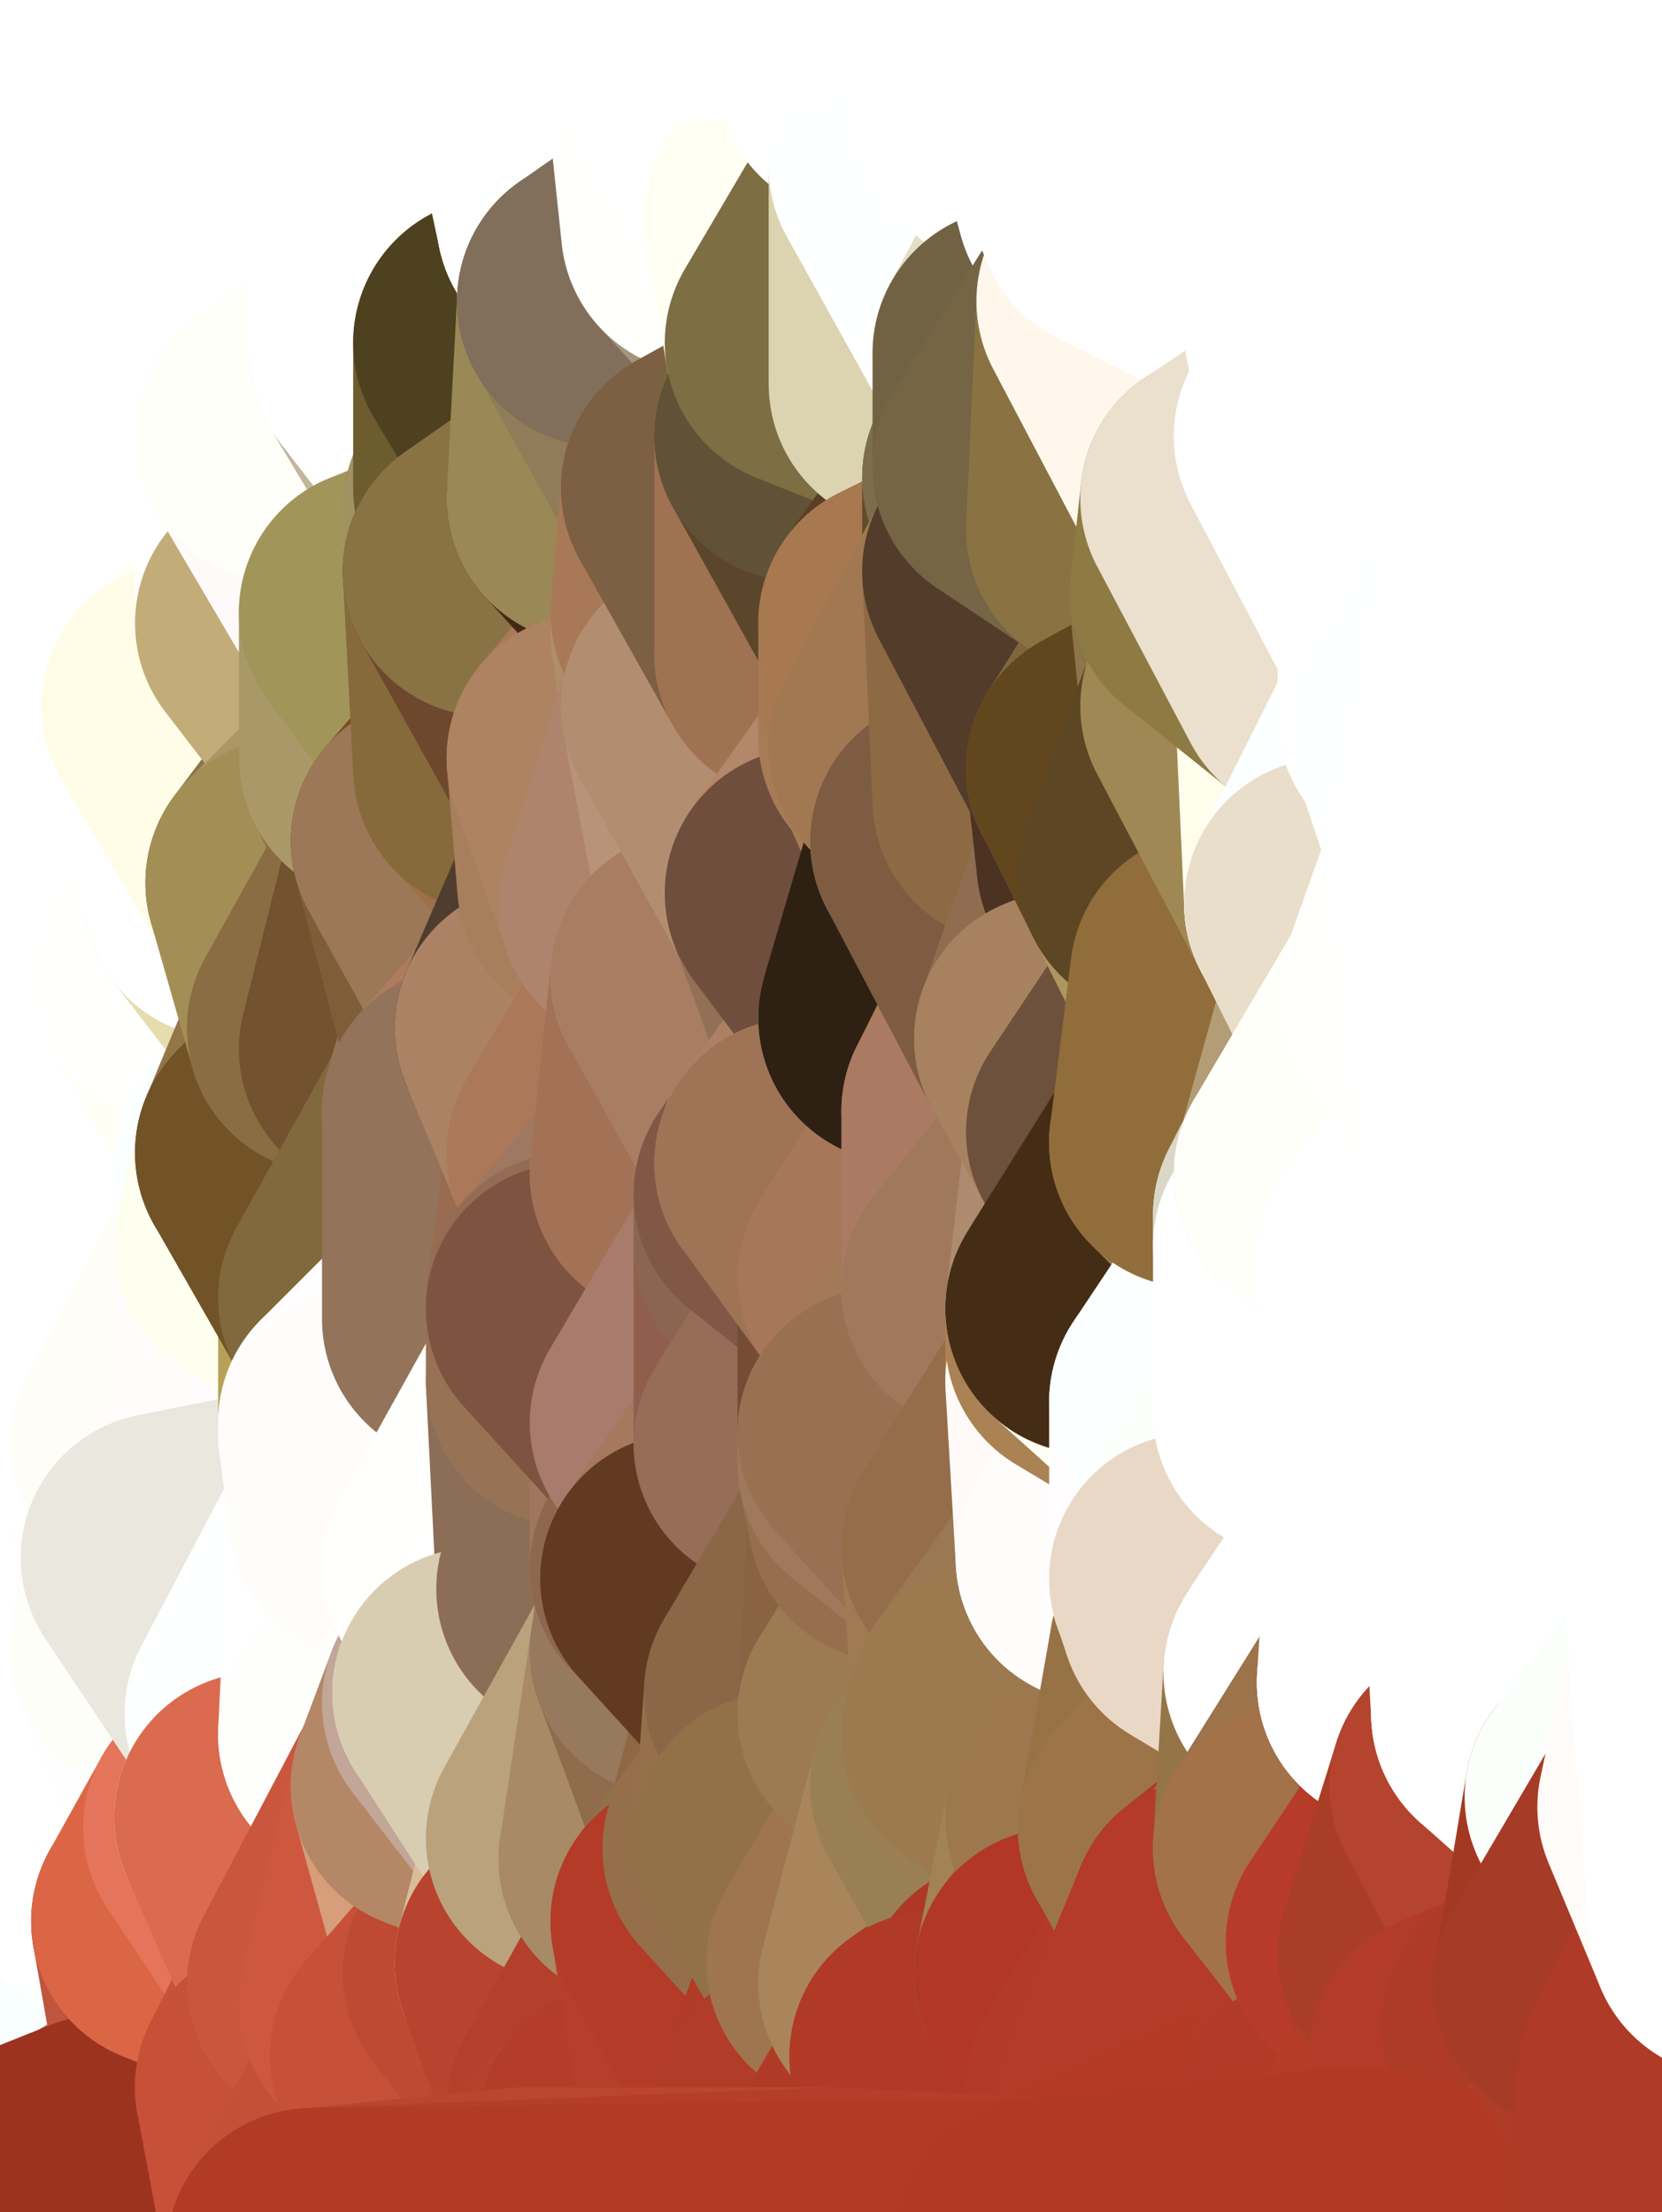 <?xml version="1.0" standalone="yes"?>
<svg width="160" height="213" xmlns="http://www.w3.org/2000/svg" version="1.1" ><rect width="100%" height="100%" fill="#333333" stroke="none"/><polygon points="-11,78 -12,104 -7,81" fill="rgba(255, 255, 255, 1)" stroke="rgba(255, 255, 255, 1)" stroke-width="28" stroke-linejoin="round"/>
		<polygon points="-11,78 -2,55 -2,52" fill="rgba(255, 255, 255, 1)" stroke="rgba(255, 255, 255, 1)" stroke-width="28" stroke-linejoin="round"/>
		<polygon points="-7,81 -12,104 -2,98" fill="rgba(255, 255, 255, 1)" stroke="rgba(255, 255, 255, 1)" stroke-width="28" stroke-linejoin="round"/>
		<polygon points="-12,104 -4,107 -2,98" fill="rgba(255, 255, 255, 1)" stroke="rgba(255, 255, 255, 1)" stroke-width="28" stroke-linejoin="round"/>
		<polygon points="-12,104 0,212 0,210" fill="rgba(255, 255, 255, 1)" stroke="rgba(255, 255, 255, 1)" stroke-width="28" stroke-linejoin="round"/>
		<polygon points="0,208 -12,104 0,210" fill="rgba(255, 255, 255, 1)" stroke="rgba(255, 255, 255, 1)" stroke-width="28" stroke-linejoin="round"/>
		<polygon points="-12,104 0,200 0,198" fill="rgba(255, 255, 255, 1)" stroke="rgba(255, 255, 255, 1)" stroke-width="28" stroke-linejoin="round"/>
		<polygon points="0,196 -12,104 0,198" fill="rgba(255, 255, 255, 1)" stroke="rgba(255, 255, 255, 1)" stroke-width="28" stroke-linejoin="round"/>
		<polygon points="0,194 -12,104 0,196" fill="rgba(255, 255, 255, 1)" stroke="rgba(255, 255, 255, 1)" stroke-width="28" stroke-linejoin="round"/>
		<polygon points="-12,104 0,206 0,204" fill="rgba(255, 255, 255, 1)" stroke="rgba(255, 255, 255, 1)" stroke-width="28" stroke-linejoin="round"/>
		<polygon points="0,202 -12,104 0,204" fill="rgba(255, 255, 255, 1)" stroke="rgba(255, 255, 255, 1)" stroke-width="28" stroke-linejoin="round"/>
		<polygon points="0,192 -12,104 0,194" fill="rgba(255, 255, 255, 1)" stroke="rgba(255, 255, 255, 1)" stroke-width="28" stroke-linejoin="round"/>
		<polygon points="0,200 -12,104 0,202" fill="rgba(255, 255, 255, 1)" stroke="rgba(255, 255, 255, 1)" stroke-width="28" stroke-linejoin="round"/>
		<polygon points="0,190 -12,104 0,192" fill="rgba(255, 255, 255, 1)" stroke="rgba(255, 255, 255, 1)" stroke-width="28" stroke-linejoin="round"/>
		<polygon points="-11,78 -2,52 0,0" fill="rgba(255, 255, 255, 1)" stroke="rgba(255, 255, 255, 1)" stroke-width="28" stroke-linejoin="round"/>
		<polygon points="0,206 -12,104 0,208" fill="rgba(255, 255, 255, 1)" stroke="rgba(255, 255, 255, 1)" stroke-width="28" stroke-linejoin="round"/>
		<polygon points="-4,130 0,148 0,144" fill="rgba(255, 255, 255, 1)" stroke="rgba(255, 255, 255, 1)" stroke-width="28" stroke-linejoin="round"/>
		<polygon points="-4,130 0,152 0,148" fill="rgba(255, 255, 255, 1)" stroke="rgba(255, 255, 255, 1)" stroke-width="28" stroke-linejoin="round"/>
		<polygon points="-4,130 0,154 0,152" fill="rgba(255, 255, 255, 1)" stroke="rgba(255, 255, 255, 1)" stroke-width="28" stroke-linejoin="round"/>
		<polygon points="0,154 -4,130 0,156" fill="rgba(255, 255, 255, 1)" stroke="rgba(255, 255, 255, 1)" stroke-width="28" stroke-linejoin="round"/>
		<polygon points="-4,130 0,158 0,156" fill="rgba(255, 255, 255, 1)" stroke="rgba(255, 255, 255, 1)" stroke-width="28" stroke-linejoin="round"/>
		<polygon points="-4,130 0,160 0,158" fill="rgba(255, 255, 255, 1)" stroke="rgba(255, 255, 255, 1)" stroke-width="28" stroke-linejoin="round"/>
		<polygon points="-4,130 0,162 0,160" fill="rgba(255, 255, 255, 1)" stroke="rgba(255, 255, 255, 1)" stroke-width="28" stroke-linejoin="round"/>
		<polygon points="-4,130 0,164 0,162" fill="rgba(255, 255, 255, 1)" stroke="rgba(255, 255, 255, 1)" stroke-width="28" stroke-linejoin="round"/>
		<polygon points="-4,130 0,166 0,164" fill="rgba(255, 255, 255, 1)" stroke="rgba(255, 255, 255, 1)" stroke-width="28" stroke-linejoin="round"/>
		<polygon points="-4,130 -12,104 0,166" fill="rgba(255, 255, 255, 1)" stroke="rgba(255, 255, 255, 1)" stroke-width="28" stroke-linejoin="round"/>
		<polygon points="-12,104 0,168 0,166" fill="rgba(255, 255, 255, 1)" stroke="rgba(255, 255, 255, 1)" stroke-width="28" stroke-linejoin="round"/>
		<polygon points="-12,104 0,170 0,168" fill="rgba(255, 255, 255, 1)" stroke="rgba(255, 255, 255, 1)" stroke-width="28" stroke-linejoin="round"/>
		<polygon points="-12,104 0,172 0,170" fill="rgba(255, 255, 255, 1)" stroke="rgba(255, 255, 255, 1)" stroke-width="28" stroke-linejoin="round"/>
		<polygon points="-12,104 0,174 0,172" fill="rgba(255, 255, 255, 1)" stroke="rgba(255, 255, 255, 1)" stroke-width="28" stroke-linejoin="round"/>
		<polygon points="-12,104 0,176 0,174" fill="rgba(255, 255, 255, 1)" stroke="rgba(255, 255, 255, 1)" stroke-width="28" stroke-linejoin="round"/>
		<polygon points="-12,104 0,178 0,176" fill="rgba(255, 255, 255, 1)" stroke="rgba(255, 255, 255, 1)" stroke-width="28" stroke-linejoin="round"/>
		<polygon points="-12,104 0,180 0,178" fill="rgba(255, 255, 255, 1)" stroke="rgba(255, 255, 255, 1)" stroke-width="28" stroke-linejoin="round"/>
		<polygon points="-12,104 0,182 0,180" fill="rgba(255, 255, 255, 1)" stroke="rgba(255, 255, 255, 1)" stroke-width="28" stroke-linejoin="round"/>
		<polygon points="-12,104 0,184 0,182" fill="rgba(255, 255, 255, 1)" stroke="rgba(255, 255, 255, 1)" stroke-width="28" stroke-linejoin="round"/>
		<polygon points="-12,104 0,186 0,184" fill="rgba(255, 255, 255, 1)" stroke="rgba(255, 255, 255, 1)" stroke-width="28" stroke-linejoin="round"/>
		<polygon points="-12,104 0,188 0,186" fill="rgba(255, 255, 255, 1)" stroke="rgba(255, 255, 255, 1)" stroke-width="28" stroke-linejoin="round"/>
		<polygon points="-12,104 0,190 0,188" fill="rgba(255, 255, 255, 1)" stroke="rgba(255, 255, 255, 1)" stroke-width="28" stroke-linejoin="round"/>
		<polygon points="-11,78 -7,81 -1,72" fill="rgba(255, 255, 255, 1)" stroke="rgba(255, 255, 255, 1)" stroke-width="28" stroke-linejoin="round"/>
		<polygon points="-2,55 -11,78 -1,72" fill="rgba(255, 255, 255, 1)" stroke="rgba(255, 255, 255, 1)" stroke-width="28" stroke-linejoin="round"/>
		<polygon points="-12,104 -4,130 -4,107" fill="rgba(255, 255, 255, 1)" stroke="rgba(255, 255, 255, 1)" stroke-width="28" stroke-linejoin="round"/>
		<polygon points="-4,107 -4,130 5,123" fill="rgba(255, 255, 255, 1)" stroke="rgba(255, 255, 255, 1)" stroke-width="28" stroke-linejoin="round"/>
		<polygon points="-4,130 5,124 5,123" fill="rgba(255, 255, 255, 1)" stroke="rgba(255, 255, 255, 1)" stroke-width="28" stroke-linejoin="round"/>
		<polygon points="0,154 0,156 6,156" fill="rgba(255, 255, 255, 1)" stroke="rgba(255, 255, 255, 1)" stroke-width="28" stroke-linejoin="round"/>
		<polygon points="0,156 0,158 6,156" fill="rgba(255, 255, 255, 1)" stroke="rgba(255, 255, 255, 1)" stroke-width="28" stroke-linejoin="round"/>
		<polygon points="-4,130 0,144 5,133" fill="rgba(255, 255, 255, 1)" stroke="rgba(255, 255, 255, 1)" stroke-width="28" stroke-linejoin="round"/>
		<polygon points="-4,107 5,123 7,113" fill="rgba(255, 255, 255, 1)" stroke="rgba(255, 255, 255, 1)" stroke-width="28" stroke-linejoin="round"/>
		<polygon points="0,152 0,154 6,156" fill="rgba(255, 255, 255, 1)" stroke="rgba(255, 255, 255, 1)" stroke-width="28" stroke-linejoin="round"/>
		<polygon points="0,158 0,160 6,156" fill="rgba(255, 255, 255, 1)" stroke="rgba(255, 255, 255, 1)" stroke-width="28" stroke-linejoin="round"/>
		<polygon points="5,124 -4,130 5,133" fill="rgba(255, 255, 255, 1)" stroke="rgba(255, 255, 255, 1)" stroke-width="28" stroke-linejoin="round"/>
		<polygon points="-7,81 -2,98 2,97" fill="rgba(255, 255, 255, 1)" stroke="rgba(255, 255, 255, 1)" stroke-width="28" stroke-linejoin="round"/>
		<polygon points="0,0 -2,52 8,26" fill="rgba(255, 255, 255, 1)" stroke="rgba(255, 255, 255, 1)" stroke-width="28" stroke-linejoin="round"/>
		<polygon points="-2,52 8,29 8,26" fill="rgba(255, 255, 255, 1)" stroke="rgba(255, 255, 255, 1)" stroke-width="28" stroke-linejoin="round"/>
		<polygon points="-7,81 2,97 8,87" fill="rgba(255, 255, 255, 1)" stroke="rgba(255, 255, 255, 1)" stroke-width="28" stroke-linejoin="round"/>
		<polygon points="-2,98 -4,107 2,97" fill="rgba(255, 255, 255, 1)" stroke="rgba(255, 255, 255, 1)" stroke-width="28" stroke-linejoin="round"/>
		<polygon points="0,210 0,212 10,208" fill="rgba(255, 255, 255, 1)" stroke="rgba(255, 255, 255, 1)" stroke-width="28" stroke-linejoin="round"/>
		<polygon points="0,208 0,210 10,208" fill="rgba(255, 254, 255, 1)" stroke="rgba(255, 254, 255, 1)" stroke-width="28" stroke-linejoin="round"/>
		<polygon points="0,204 0,206 10,208" fill="rgba(255, 252, 255, 1)" stroke="rgba(255, 252, 255, 1)" stroke-width="28" stroke-linejoin="round"/>
		<polygon points="0,206 0,208 10,208" fill="rgba(255, 253, 255, 1)" stroke="rgba(255, 253, 255, 1)" stroke-width="28" stroke-linejoin="round"/>
		<polygon points="-2,52 7,46 8,29" fill="rgba(255, 255, 255, 1)" stroke="rgba(255, 255, 255, 1)" stroke-width="28" stroke-linejoin="round"/>
		<polygon points="-1,72 -7,81 8,87" fill="rgba(255, 255, 255, 1)" stroke="rgba(255, 255, 255, 1)" stroke-width="28" stroke-linejoin="round"/>
		<polygon points="-2,55 -1,72 7,71" fill="rgba(255, 255, 255, 1)" stroke="rgba(255, 255, 255, 1)" stroke-width="28" stroke-linejoin="round"/>
		<polygon points="0,148 0,152 6,156" fill="rgba(255, 255, 255, 1)" stroke="rgba(255, 255, 255, 1)" stroke-width="28" stroke-linejoin="round"/>
		<polygon points="0,160 0,162 6,156" fill="rgba(255, 255, 255, 1)" stroke="rgba(255, 255, 255, 1)" stroke-width="28" stroke-linejoin="round"/>
		<polygon points="0,178 0,180 12,182" fill="rgba(255, 255, 255, 1)" stroke="rgba(255, 255, 255, 1)" stroke-width="28" stroke-linejoin="round"/>
		<polygon points="0,180 0,182 12,182" fill="rgba(255, 255, 255, 1)" stroke="rgba(255, 255, 255, 1)" stroke-width="28" stroke-linejoin="round"/>
		<polygon points="0,182 0,184 12,182" fill="rgba(255, 255, 253, 1)" stroke="rgba(255, 255, 253, 1)" stroke-width="28" stroke-linejoin="round"/>
		<polygon points="0,184 0,186 12,182" fill="rgba(255, 255, 253, 1)" stroke="rgba(255, 255, 253, 1)" stroke-width="28" stroke-linejoin="round"/>
		<polygon points="0,202 0,204 10,208" fill="rgba(255, 252, 255, 1)" stroke="rgba(255, 252, 255, 1)" stroke-width="28" stroke-linejoin="round"/>
		<polygon points="7,71 -1,72 8,87" fill="rgba(255, 255, 255, 1)" stroke="rgba(255, 255, 255, 1)" stroke-width="28" stroke-linejoin="round"/>
		<polygon points="2,97 -4,107 7,113" fill="rgba(255, 255, 255, 1)" stroke="rgba(255, 255, 255, 1)" stroke-width="28" stroke-linejoin="round"/>
		<polygon points="0,186 0,188 12,182" fill="rgba(255, 255, 253, 1)" stroke="rgba(255, 255, 253, 1)" stroke-width="28" stroke-linejoin="round"/>
		<polygon points="0,176 0,178 12,182" fill="rgba(255, 255, 255, 1)" stroke="rgba(255, 255, 255, 1)" stroke-width="28" stroke-linejoin="round"/>
		<polygon points="8,87 2,97 12,89" fill="rgba(255, 255, 255, 1)" stroke="rgba(255, 255, 255, 1)" stroke-width="28" stroke-linejoin="round"/>
		<polygon points="0,200 0,202 10,208" fill="rgba(255, 252, 255, 1)" stroke="rgba(255, 252, 255, 1)" stroke-width="28" stroke-linejoin="round"/>
		<polygon points="-2,52 -2,55 7,46" fill="rgba(255, 255, 255, 1)" stroke="rgba(255, 255, 255, 1)" stroke-width="28" stroke-linejoin="round"/>
		<polygon points="0,162 0,164 6,156" fill="rgba(255, 255, 255, 1)" stroke="rgba(255, 255, 255, 1)" stroke-width="28" stroke-linejoin="round"/>
		<polygon points="0,144 0,148 15,149" fill="rgba(255, 255, 255, 1)" stroke="rgba(255, 255, 255, 1)" stroke-width="28" stroke-linejoin="round"/>
		<polygon points="0,148 6,156 15,149" fill="rgba(255, 255, 255, 1)" stroke="rgba(255, 255, 255, 1)" stroke-width="28" stroke-linejoin="round"/>
		<polygon points="5,133 0,144 15,139" fill="rgba(255, 255, 255, 1)" stroke="rgba(255, 255, 255, 1)" stroke-width="28" stroke-linejoin="round"/>
		<polygon points="6,156 0,164 15,159" fill="rgba(255, 255, 255, 1)" stroke="rgba(255, 255, 255, 1)" stroke-width="28" stroke-linejoin="round"/>
		<polygon points="15,139 0,144 15,149" fill="rgba(255, 255, 255, 1)" stroke="rgba(255, 255, 255, 1)" stroke-width="28" stroke-linejoin="round"/>
		<polygon points="7,113 5,123 15,115" fill="rgba(255, 255, 255, 1)" stroke="rgba(255, 255, 255, 1)" stroke-width="28" stroke-linejoin="round"/>
		<polygon points="0,188 0,190 12,182" fill="rgba(255, 254, 255, 1)" stroke="rgba(255, 254, 255, 1)" stroke-width="28" stroke-linejoin="round"/>
		<polygon points="0,174 0,176 12,182" fill="rgba(255, 255, 255, 1)" stroke="rgba(255, 255, 255, 1)" stroke-width="28" stroke-linejoin="round"/>
		<polygon points="-2,55 7,71 17,61" fill="rgba(255, 255, 255, 1)" stroke="rgba(255, 255, 255, 1)" stroke-width="28" stroke-linejoin="round"/>
		<polygon points="7,71 17,63 17,61" fill="rgba(255, 255, 255, 1)" stroke="rgba(255, 255, 255, 1)" stroke-width="28" stroke-linejoin="round"/>
		<polygon points="12,89 2,97 17,94" fill="rgba(255, 255, 255, 1)" stroke="rgba(255, 255, 255, 1)" stroke-width="28" stroke-linejoin="round"/>
		<polygon points="15,149 6,156 16,150" fill="rgba(255, 255, 255, 1)" stroke="rgba(255, 255, 255, 1)" stroke-width="28" stroke-linejoin="round"/>
		<polygon points="6,156 15,159 16,150" fill="rgba(255, 255, 255, 1)" stroke="rgba(255, 255, 255, 1)" stroke-width="28" stroke-linejoin="round"/>
		<polygon points="0,164 0,166 15,159" fill="rgba(255, 255, 255, 1)" stroke="rgba(255, 255, 255, 1)" stroke-width="28" stroke-linejoin="round"/>
		<polygon points="17,63 7,71 18,68" fill="rgba(255, 255, 255, 1)" stroke="rgba(255, 255, 255, 1)" stroke-width="28" stroke-linejoin="round"/>
		<polygon points="12,182 0,192 17,185" fill="rgba(254, 255, 255, 1)" stroke="rgba(254, 255, 255, 1)" stroke-width="28" stroke-linejoin="round"/>
		<polygon points="7,46 -2,55 17,61" fill="rgba(255, 255, 255, 1)" stroke="rgba(255, 255, 255, 1)" stroke-width="28" stroke-linejoin="round"/>
		<polygon points="0,0 8,26 16,3" fill="rgba(255, 255, 255, 1)" stroke="rgba(255, 255, 255, 1)" stroke-width="28" stroke-linejoin="round"/>
		<polygon points="13,0 0,0 16,3" fill="rgba(255, 255, 255, 1)" stroke="rgba(255, 255, 255, 1)" stroke-width="28" stroke-linejoin="round"/>
		<polygon points="0,166 0,168 15,159" fill="rgba(255, 255, 255, 1)" stroke="rgba(255, 255, 255, 1)" stroke-width="28" stroke-linejoin="round"/>
		<polygon points="0,190 0,192 12,182" fill="rgba(255, 255, 255, 1)" stroke="rgba(255, 255, 255, 1)" stroke-width="28" stroke-linejoin="round"/>
		<polygon points="0,172 0,174 12,182" fill="rgba(255, 255, 255, 1)" stroke="rgba(255, 255, 255, 1)" stroke-width="28" stroke-linejoin="round"/>
		<polygon points="0,198 0,200 10,208" fill="rgba(255, 252, 255, 1)" stroke="rgba(255, 252, 255, 1)" stroke-width="28" stroke-linejoin="round"/>
		<polygon points="0,196 0,198 20,202" fill="rgba(254, 255, 253, 1)" stroke="rgba(254, 255, 253, 1)" stroke-width="28" stroke-linejoin="round"/>
		<polygon points="0,198 10,208 20,202" fill="rgba(255, 253, 255, 1)" stroke="rgba(255, 253, 255, 1)" stroke-width="28" stroke-linejoin="round"/>
		<polygon points="16,3 8,26 18,20" fill="rgba(255, 255, 255, 1)" stroke="rgba(255, 255, 255, 1)" stroke-width="28" stroke-linejoin="round"/>
		<polygon points="8,29 7,46 18,45" fill="rgba(255, 255, 255, 1)" stroke="rgba(255, 255, 255, 1)" stroke-width="28" stroke-linejoin="round"/>
		<polygon points="0,192 0,194 17,185" fill="rgba(254, 255, 255, 1)" stroke="rgba(254, 255, 255, 1)" stroke-width="28" stroke-linejoin="round"/>
		<polygon points="2,97 7,113 17,94" fill="rgba(255, 255, 255, 1)" stroke="rgba(255, 255, 255, 1)" stroke-width="28" stroke-linejoin="round"/>
		<polygon points="0,168 0,170 15,159" fill="rgba(255, 255, 255, 1)" stroke="rgba(255, 255, 255, 1)" stroke-width="28" stroke-linejoin="round"/>
		<polygon points="12,182 17,185 22,176" fill="rgba(254, 253, 255, 1)" stroke="rgba(254, 253, 255, 1)" stroke-width="28" stroke-linejoin="round"/>
		<polygon points="12,89 17,94 22,86" fill="rgba(254, 255, 253, 1)" stroke="rgba(254, 255, 253, 1)" stroke-width="28" stroke-linejoin="round"/>
		<polygon points="0,194 0,196 20,202" fill="rgba(254, 255, 255, 1)" stroke="rgba(254, 255, 255, 1)" stroke-width="28" stroke-linejoin="round"/>
		<polygon points="17,185 0,194 20,202" fill="rgba(249, 255, 255, 1)" stroke="rgba(249, 255, 255, 1)" stroke-width="28" stroke-linejoin="round"/>
		<polygon points="7,46 17,61 18,45" fill="rgba(255, 255, 255, 1)" stroke="rgba(255, 255, 255, 1)" stroke-width="28" stroke-linejoin="round"/>
		<polygon points="5,123 5,124 15,115" fill="rgba(255, 255, 255, 1)" stroke="rgba(255, 255, 255, 1)" stroke-width="28" stroke-linejoin="round"/>
		<polygon points="0,170 0,172 12,182" fill="rgba(255, 255, 255, 1)" stroke="rgba(255, 255, 255, 1)" stroke-width="28" stroke-linejoin="round"/>
		<polygon points="13,0 16,3 23,-5" fill="rgba(255, 255, 255, 1)" stroke="rgba(255, 255, 255, 1)" stroke-width="28" stroke-linejoin="round"/>
		<polygon points="15,159 12,182 22,176" fill="rgba(254, 255, 253, 1)" stroke="rgba(254, 255, 253, 1)" stroke-width="28" stroke-linejoin="round"/>
		<polygon points="8,87 12,89 22,86" fill="rgba(255, 255, 255, 1)" stroke="rgba(255, 255, 255, 1)" stroke-width="28" stroke-linejoin="round"/>
		<polygon points="8,26 8,29 18,20" fill="rgba(255, 255, 255, 1)" stroke="rgba(255, 255, 255, 1)" stroke-width="28" stroke-linejoin="round"/>
		<polygon points="7,113 15,115 17,94" fill="rgba(255, 255, 255, 1)" stroke="rgba(255, 255, 255, 1)" stroke-width="28" stroke-linejoin="round"/>
		<polygon points="0,170 12,182 15,159" fill="rgba(255, 255, 255, 1)" stroke="rgba(255, 255, 255, 1)" stroke-width="28" stroke-linejoin="round"/>
		<polygon points="15,139 15,149 25,141" fill="rgba(253, 252, 250, 1)" stroke="rgba(253, 252, 250, 1)" stroke-width="28" stroke-linejoin="round"/>
		<polygon points="18,68 7,71 22,86" fill="rgba(255, 255, 255, 1)" stroke="rgba(255, 255, 255, 1)" stroke-width="28" stroke-linejoin="round"/>
		<polygon points="7,71 8,87 22,86" fill="rgba(255, 255, 255, 1)" stroke="rgba(255, 255, 255, 1)" stroke-width="28" stroke-linejoin="round"/>
		<polygon points="5,124 5,133 15,139" fill="rgba(255, 255, 255, 1)" stroke="rgba(255, 255, 255, 1)" stroke-width="28" stroke-linejoin="round"/>
		<polygon points="15,159 22,176 26,165" fill="rgba(255, 254, 255, 1)" stroke="rgba(255, 254, 255, 1)" stroke-width="28" stroke-linejoin="round"/>
		<polygon points="25,112 15,115 25,120" fill="rgba(255, 255, 253, 1)" stroke="rgba(255, 255, 253, 1)" stroke-width="28" stroke-linejoin="round"/>
		<polygon points="15,115 5,124 25,120" fill="rgba(255, 255, 255, 1)" stroke="rgba(255, 255, 255, 1)" stroke-width="28" stroke-linejoin="round"/>
		<polygon points="15,149 16,150 25,141" fill="rgba(255, 255, 255, 1)" stroke="rgba(255, 255, 255, 1)" stroke-width="28" stroke-linejoin="round"/>
		<polygon points="17,61 17,63 27,60" fill="rgba(255, 255, 255, 1)" stroke="rgba(255, 255, 255, 1)" stroke-width="28" stroke-linejoin="round"/>
		<polygon points="22,176 25,175 26,165" fill="rgba(249, 255, 255, 1)" stroke="rgba(249, 255, 255, 1)" stroke-width="28" stroke-linejoin="round"/>
		<polygon points="5,124 15,139 25,120" fill="rgba(255, 255, 255, 1)" stroke="rgba(255, 255, 255, 1)" stroke-width="28" stroke-linejoin="round"/>
		<polygon points="17,94 15,115 25,112" fill="rgba(255, 255, 255, 1)" stroke="rgba(255, 255, 255, 1)" stroke-width="28" stroke-linejoin="round"/>
		<polygon points="8,29 18,45 28,35" fill="rgba(255, 255, 255, 1)" stroke="rgba(255, 255, 255, 1)" stroke-width="28" stroke-linejoin="round"/>
		<polygon points="18,45 28,37 28,35" fill="rgba(255, 255, 255, 1)" stroke="rgba(255, 255, 255, 1)" stroke-width="28" stroke-linejoin="round"/>
		<polygon points="18,20 8,29 28,35" fill="rgba(255, 255, 255, 1)" stroke="rgba(255, 255, 255, 1)" stroke-width="28" stroke-linejoin="round"/>
		<polygon points="18,45 27,42 28,37" fill="rgba(255, 255, 255, 1)" stroke="rgba(255, 255, 255, 1)" stroke-width="28" stroke-linejoin="round"/>
		<polygon points="17,63 18,68 27,60" fill="rgba(255, 255, 255, 1)" stroke="rgba(255, 255, 255, 1)" stroke-width="28" stroke-linejoin="round"/>
		<polygon points="20,202 10,208 30,217" fill="rgba(201, 95, 71, 1)" stroke="rgba(201, 95, 71, 1)" stroke-width="28" stroke-linejoin="round"/>
		<polygon points="18,45 17,61 27,60" fill="rgba(255, 255, 255, 1)" stroke="rgba(255, 255, 255, 1)" stroke-width="28" stroke-linejoin="round"/>
		<polygon points="17,185 20,202 27,201" fill="rgba(191, 85, 61, 1)" stroke="rgba(191, 85, 61, 1)" stroke-width="28" stroke-linejoin="round"/>
		<polygon points="17,94 25,112 27,111" fill="rgba(255, 255, 255, 1)" stroke="rgba(255, 255, 255, 1)" stroke-width="28" stroke-linejoin="round"/>
		<polygon points="16,3 18,20 26,19" fill="rgba(255, 255, 255, 1)" stroke="rgba(255, 255, 255, 1)" stroke-width="28" stroke-linejoin="round"/>
		<polygon points="17,94 27,111 32,99" fill="rgba(255, 255, 246, 1)" stroke="rgba(255, 255, 246, 1)" stroke-width="28" stroke-linejoin="round"/>
		<polygon points="17,185 27,201 32,191" fill="rgba(194, 80, 53, 1)" stroke="rgba(194, 80, 53, 1)" stroke-width="28" stroke-linejoin="round"/>
		<polygon points="26,19 18,20 28,35" fill="rgba(255, 255, 255, 1)" stroke="rgba(255, 255, 255, 1)" stroke-width="28" stroke-linejoin="round"/>
		<polygon points="15,139 25,141 25,120" fill="rgba(255, 253, 248, 1)" stroke="rgba(255, 253, 248, 1)" stroke-width="28" stroke-linejoin="round"/>
		<polygon points="0,0 13,0 23,-5" fill="rgba(255, 255, 255, 1)" stroke="rgba(255, 255, 255, 1)" stroke-width="28" stroke-linejoin="round"/>
		<polygon points="23,-5 16,3 33,9" fill="rgba(255, 255, 255, 1)" stroke="rgba(255, 255, 255, 1)" stroke-width="28" stroke-linejoin="round"/>
		<polygon points="16,3 26,19 33,9" fill="rgba(255, 255, 255, 1)" stroke="rgba(255, 255, 255, 1)" stroke-width="28" stroke-linejoin="round"/>
		<polygon points="22,86 17,94 32,99" fill="rgba(255, 255, 253, 1)" stroke="rgba(255, 255, 253, 1)" stroke-width="28" stroke-linejoin="round"/>
		<polygon points="28,85 22,86 32,99" fill="rgba(229, 221, 175, 1)" stroke="rgba(229, 221, 175, 1)" stroke-width="28" stroke-linejoin="round"/>
		<polygon points="27,201 20,202 30,217" fill="rgba(197, 81, 56, 1)" stroke="rgba(197, 81, 56, 1)" stroke-width="28" stroke-linejoin="round"/>
		<polygon points="10,208 0,212 30,217" fill="rgba(156, 51, 30, 1)" stroke="rgba(156, 51, 30, 1)" stroke-width="28" stroke-linejoin="round"/>
		<polygon points="18,68 22,86 28,85" fill="rgba(255, 255, 255, 1)" stroke="rgba(255, 255, 255, 1)" stroke-width="28" stroke-linejoin="round"/>
		<polygon points="27,42 18,45 27,60" fill="rgba(255, 255, 255, 1)" stroke="rgba(255, 255, 255, 1)" stroke-width="28" stroke-linejoin="round"/>
		<polygon points="25,112 25,120 27,111" fill="rgba(252, 255, 255, 1)" stroke="rgba(252, 255, 255, 1)" stroke-width="28" stroke-linejoin="round"/>
		<polygon points="16,150 15,159 26,165" fill="rgba(253, 254, 248, 1)" stroke="rgba(253, 254, 248, 1)" stroke-width="28" stroke-linejoin="round"/>
		<polygon points="26,165 25,175 35,167" fill="rgba(251, 255, 255, 1)" stroke="rgba(251, 255, 255, 1)" stroke-width="28" stroke-linejoin="round"/>
		<polygon points="35,137 25,141 35,138" fill="rgba(245, 247, 234, 1)" stroke="rgba(245, 247, 234, 1)" stroke-width="28" stroke-linejoin="round"/>
		<polygon points="22,176 17,185 32,191" fill="rgba(219, 102, 69, 1)" stroke="rgba(219, 102, 69, 1)" stroke-width="28" stroke-linejoin="round"/>
		<polygon points="25,175 22,176 32,191" fill="rgba(228, 117, 90, 1)" stroke="rgba(228, 117, 90, 1)" stroke-width="28" stroke-linejoin="round"/>
		<polygon points="25,120 25,141 35,125" fill="rgba(255, 253, 251, 1)" stroke="rgba(255, 253, 251, 1)" stroke-width="28" stroke-linejoin="round"/>
		<polygon points="25,141 35,137 35,125" fill="rgba(255, 252, 243, 1)" stroke="rgba(255, 252, 243, 1)" stroke-width="28" stroke-linejoin="round"/>
		<polygon points="27,60 18,68 37,73" fill="rgba(255, 255, 248, 1)" stroke="rgba(255, 255, 248, 1)" stroke-width="28" stroke-linejoin="round"/>
		<polygon points="18,68 28,85 37,73" fill="rgba(255, 253, 232, 1)" stroke="rgba(255, 253, 232, 1)" stroke-width="28" stroke-linejoin="round"/>
		<polygon points="35,138 25,141 36,146" fill="rgba(246, 247, 231, 1)" stroke="rgba(246, 247, 231, 1)" stroke-width="28" stroke-linejoin="round"/>
		<polygon points="25,141 16,150 36,146" fill="rgba(255, 253, 251, 1)" stroke="rgba(255, 253, 251, 1)" stroke-width="28" stroke-linejoin="round"/>
		<polygon points="33,9 26,19 36,11" fill="rgba(255, 255, 255, 1)" stroke="rgba(255, 255, 255, 1)" stroke-width="28" stroke-linejoin="round"/>
		<polygon points="37,73 28,85 38,75" fill="rgba(139, 118, 71, 1)" stroke="rgba(139, 118, 71, 1)" stroke-width="28" stroke-linejoin="round"/>
		<polygon points="28,35 28,37 38,34" fill="rgba(255, 255, 255, 1)" stroke="rgba(255, 255, 255, 1)" stroke-width="28" stroke-linejoin="round"/>
		<polygon points="36,11 26,19 38,16" fill="rgba(255, 255, 255, 1)" stroke="rgba(255, 255, 255, 1)" stroke-width="28" stroke-linejoin="round"/>
		<polygon points="32,99 27,111 37,101" fill="rgba(146, 118, 71, 1)" stroke="rgba(146, 118, 71, 1)" stroke-width="28" stroke-linejoin="round"/>
		<polygon points="32,191 27,201 37,193" fill="rgba(198, 84, 60, 1)" stroke="rgba(198, 84, 60, 1)" stroke-width="28" stroke-linejoin="round"/>
		<polygon points="16,150 26,165 36,146" fill="rgba(234, 231, 222, 1)" stroke="rgba(234, 231, 222, 1)" stroke-width="28" stroke-linejoin="round"/>
		<polygon points="37,193 27,201 40,198" fill="rgba(200, 81, 57, 1)" stroke="rgba(200, 81, 57, 1)" stroke-width="28" stroke-linejoin="round"/>
		<polygon points="26,19 28,35 38,34" fill="rgba(255, 255, 255, 1)" stroke="rgba(255, 255, 255, 1)" stroke-width="28" stroke-linejoin="round"/>
		<polygon points="27,42 27,60 37,59" fill="rgba(255, 255, 255, 1)" stroke="rgba(255, 255, 255, 1)" stroke-width="28" stroke-linejoin="round"/>
		<polygon points="27,60 37,73 37,59" fill="rgba(194, 173, 120, 1)" stroke="rgba(194, 173, 120, 1)" stroke-width="28" stroke-linejoin="round"/>
		<polygon points="27,111 25,120 35,125" fill="rgba(255, 255, 239, 1)" stroke="rgba(255, 255, 239, 1)" stroke-width="28" stroke-linejoin="round"/>
		<polygon points="38,75 28,85 42,81" fill="rgba(173, 151, 101, 1)" stroke="rgba(173, 151, 101, 1)" stroke-width="28" stroke-linejoin="round"/>
		<polygon points="35,167 25,175 42,172" fill="rgba(255, 253, 250, 1)" stroke="rgba(255, 253, 250, 1)" stroke-width="28" stroke-linejoin="round"/>
		<polygon points="28,37 27,42 38,34" fill="rgba(255, 255, 255, 1)" stroke="rgba(255, 255, 255, 1)" stroke-width="28" stroke-linejoin="round"/>
		<polygon points="38,16 26,19 38,34" fill="rgba(255, 255, 255, 1)" stroke="rgba(255, 255, 255, 1)" stroke-width="28" stroke-linejoin="round"/>
		<polygon points="26,165 35,167 36,146" fill="rgba(254, 255, 255, 1)" stroke="rgba(254, 255, 255, 1)" stroke-width="28" stroke-linejoin="round"/>
		<polygon points="37,101 27,111 45,107" fill="rgba(64, 40, 28, 1)" stroke="rgba(64, 40, 28, 1)" stroke-width="28" stroke-linejoin="round"/>
		<polygon points="35,167 42,172 45,164" fill="rgba(254, 255, 255, 1)" stroke="rgba(254, 255, 255, 1)" stroke-width="28" stroke-linejoin="round"/>
		<polygon points="23,-5 33,9 43,-9" fill="rgba(255, 255, 255, 1)" stroke="rgba(255, 255, 255, 1)" stroke-width="28" stroke-linejoin="round"/>
		<polygon points="25,175 32,191 42,172" fill="rgba(218, 107, 79, 1)" stroke="rgba(218, 107, 79, 1)" stroke-width="28" stroke-linejoin="round"/>
		<polygon points="35,125 35,137 45,127" fill="rgba(183, 161, 88, 1)" stroke="rgba(183, 161, 88, 1)" stroke-width="28" stroke-linejoin="round"/>
		<polygon points="36,146 35,167 45,151" fill="rgba(255, 255, 255, 1)" stroke="rgba(255, 255, 255, 1)" stroke-width="28" stroke-linejoin="round"/>
		<polygon points="27,201 30,217 40,198" fill="rgba(199, 80, 56, 1)" stroke="rgba(199, 80, 56, 1)" stroke-width="28" stroke-linejoin="round"/>
		<polygon points="47,49 37,59 47,55" fill="rgba(131, 113, 75, 1)" stroke="rgba(131, 113, 75, 1)" stroke-width="28" stroke-linejoin="round"/>
		<polygon points="27,42 37,59 47,49" fill="rgba(255, 250, 250, 1)" stroke="rgba(255, 250, 250, 1)" stroke-width="28" stroke-linejoin="round"/>
		<polygon points="38,34 27,42 47,49" fill="rgba(255, 255, 250, 1)" stroke="rgba(255, 255, 250, 1)" stroke-width="28" stroke-linejoin="round"/>
		<polygon points="37,193 40,198 47,190" fill="rgba(204, 85, 61, 1)" stroke="rgba(204, 85, 61, 1)" stroke-width="28" stroke-linejoin="round"/>
		<polygon points="37,101 45,107 47,100" fill="rgba(119, 88, 60, 1)" stroke="rgba(119, 88, 60, 1)" stroke-width="28" stroke-linejoin="round"/>
		<polygon points="36,11 38,16 46,8" fill="rgba(255, 255, 255, 1)" stroke="rgba(255, 255, 255, 1)" stroke-width="28" stroke-linejoin="round"/>
		<polygon points="33,9 36,11 46,8" fill="rgba(255, 255, 255, 1)" stroke="rgba(255, 255, 255, 1)" stroke-width="28" stroke-linejoin="round"/>
		<polygon points="27,111 35,125 45,107" fill="rgba(114, 83, 39, 1)" stroke="rgba(114, 83, 39, 1)" stroke-width="28" stroke-linejoin="round"/>
		<polygon points="35,167 45,164 45,151" fill="rgba(254, 255, 253, 1)" stroke="rgba(254, 255, 253, 1)" stroke-width="28" stroke-linejoin="round"/>
		<polygon points="28,85 32,99 42,81" fill="rgba(163, 142, 85, 1)" stroke="rgba(163, 142, 85, 1)" stroke-width="28" stroke-linejoin="round"/>
		<polygon points="38,75 42,81 48,74" fill="rgba(108, 76, 35, 1)" stroke="rgba(108, 76, 35, 1)" stroke-width="28" stroke-linejoin="round"/>
		<polygon points="37,73 38,75 48,74" fill="rgba(142, 118, 70, 1)" stroke="rgba(142, 118, 70, 1)" stroke-width="28" stroke-linejoin="round"/>
		<polygon points="38,34 47,49 48,47" fill="rgba(194, 183, 155, 1)" stroke="rgba(194, 183, 155, 1)" stroke-width="28" stroke-linejoin="round"/>
		<polygon points="45,151 45,164 46,163" fill="rgba(254, 255, 253, 1)" stroke="rgba(254, 255, 253, 1)" stroke-width="28" stroke-linejoin="round"/>
		<polygon points="43,-9 33,9 46,8" fill="rgba(255, 255, 255, 1)" stroke="rgba(255, 255, 255, 1)" stroke-width="28" stroke-linejoin="round"/>
		<polygon points="32,99 37,101 42,81" fill="rgba(138, 109, 67, 1)" stroke="rgba(138, 109, 67, 1)" stroke-width="28" stroke-linejoin="round"/>
		<polygon points="32,191 37,193 42,172" fill="rgba(202, 86, 61, 1)" stroke="rgba(202, 86, 61, 1)" stroke-width="28" stroke-linejoin="round"/>
		<polygon points="40,198 30,217 50,215" fill="rgba(196, 80, 55, 1)" stroke="rgba(196, 80, 55, 1)" stroke-width="28" stroke-linejoin="round"/>
		<polygon points="38,34 48,47 48,33" fill="rgba(255, 254, 255, 1)" stroke="rgba(255, 254, 255, 1)" stroke-width="28" stroke-linejoin="round"/>
		<polygon points="42,172 37,193 47,190" fill="rgba(206, 88, 62, 1)" stroke="rgba(206, 88, 62, 1)" stroke-width="28" stroke-linejoin="round"/>
		<polygon points="42,81 37,101 47,100" fill="rgba(115, 82, 47, 1)" stroke="rgba(115, 82, 47, 1)" stroke-width="28" stroke-linejoin="round"/>
		<polygon points="37,59 37,73 48,74" fill="rgba(170, 152, 104, 1)" stroke="rgba(170, 152, 104, 1)" stroke-width="28" stroke-linejoin="round"/>
		<polygon points="38,16 38,34 48,33" fill="rgba(255, 255, 255, 1)" stroke="rgba(255, 255, 255, 1)" stroke-width="28" stroke-linejoin="round"/>
		<polygon points="45,107 35,125 45,127" fill="rgba(129, 105, 61, 1)" stroke="rgba(129, 105, 61, 1)" stroke-width="28" stroke-linejoin="round"/>
		<polygon points="47,55 37,59 48,74" fill="rgba(161, 149, 89, 1)" stroke="rgba(161, 149, 89, 1)" stroke-width="28" stroke-linejoin="round"/>
		<polygon points="35,138 36,146 45,151" fill="rgba(255, 253, 249, 1)" stroke="rgba(255, 253, 249, 1)" stroke-width="28" stroke-linejoin="round"/>
		<polygon points="42,172 47,190 55,177" fill="rgba(214, 158, 123, 1)" stroke="rgba(214, 158, 123, 1)" stroke-width="28" stroke-linejoin="round"/>
		<polygon points="45,127 55,126 55,125" fill="rgba(138, 104, 77, 1)" stroke="rgba(138, 104, 77, 1)" stroke-width="28" stroke-linejoin="round"/>
		<polygon points="46,8 38,16 56,21" fill="rgba(255, 255, 255, 1)" stroke="rgba(255, 255, 255, 1)" stroke-width="28" stroke-linejoin="round"/>
		<polygon points="38,16 48,33 56,21" fill="rgba(255, 255, 255, 1)" stroke="rgba(255, 255, 255, 1)" stroke-width="28" stroke-linejoin="round"/>
		<polygon points="45,151 46,163 56,153" fill="rgba(255, 255, 255, 1)" stroke="rgba(255, 255, 255, 1)" stroke-width="28" stroke-linejoin="round"/>
		<polygon points="47,190 52,189 55,177" fill="rgba(197, 101, 77, 1)" stroke="rgba(197, 101, 77, 1)" stroke-width="28" stroke-linejoin="round"/>
		<polygon points="55,126 45,127 55,133" fill="rgba(145, 110, 82, 1)" stroke="rgba(145, 110, 82, 1)" stroke-width="28" stroke-linejoin="round"/>
		<polygon points="35,137 35,138 55,133" fill="rgba(255, 251, 250, 1)" stroke="rgba(255, 251, 250, 1)" stroke-width="28" stroke-linejoin="round"/>
		<polygon points="45,127 35,137 55,133" fill="rgba(255, 254, 255, 1)" stroke="rgba(255, 254, 255, 1)" stroke-width="28" stroke-linejoin="round"/>
		<polygon points="47,100 45,107 52,99" fill="rgba(161, 113, 77, 1)" stroke="rgba(161, 113, 77, 1)" stroke-width="28" stroke-linejoin="round"/>
		<polygon points="48,47 47,49 57,48" fill="rgba(143, 126, 82, 1)" stroke="rgba(143, 126, 82, 1)" stroke-width="28" stroke-linejoin="round"/>
		<polygon points="40,198 50,215 57,203" fill="rgba(189, 73, 50, 1)" stroke="rgba(189, 73, 50, 1)" stroke-width="28" stroke-linejoin="round"/>
		<polygon points="35,138 45,151 55,133" fill="rgba(255, 252, 251, 1)" stroke="rgba(255, 252, 251, 1)" stroke-width="28" stroke-linejoin="round"/>
		<polygon points="43,-9 46,8 53,7" fill="rgba(255, 255, 255, 1)" stroke="rgba(255, 255, 255, 1)" stroke-width="28" stroke-linejoin="round"/>
		<polygon points="42,81 47,100 52,99" fill="rgba(126, 94, 56, 1)" stroke="rgba(126, 94, 56, 1)" stroke-width="28" stroke-linejoin="round"/>
		<polygon points="48,74 42,81 58,85" fill="rgba(114, 79, 37, 1)" stroke="rgba(114, 79, 37, 1)" stroke-width="28" stroke-linejoin="round"/>
		<polygon points="42,81 52,99 58,85" fill="rgba(156, 120, 88, 1)" stroke="rgba(156, 120, 88, 1)" stroke-width="28" stroke-linejoin="round"/>
		<polygon points="56,21 58,29 58,23" fill="rgba(254, 255, 253, 1)" stroke="rgba(254, 255, 253, 1)" stroke-width="28" stroke-linejoin="round"/>
		<polygon points="56,21 48,33 58,29" fill="rgba(255, 255, 253, 1)" stroke="rgba(255, 255, 253, 1)" stroke-width="28" stroke-linejoin="round"/>
		<polygon points="52,99 45,107 57,111" fill="rgba(174, 123, 92, 1)" stroke="rgba(174, 123, 92, 1)" stroke-width="28" stroke-linejoin="round"/>
		<polygon points="45,107 55,125 57,111" fill="rgba(161, 114, 86, 1)" stroke="rgba(161, 114, 86, 1)" stroke-width="28" stroke-linejoin="round"/>
		<polygon points="47,49 47,55 57,48" fill="rgba(162, 145, 99, 1)" stroke="rgba(162, 145, 99, 1)" stroke-width="28" stroke-linejoin="round"/>
		<polygon points="47,190 40,198 57,203" fill="rgba(199, 80, 56, 1)" stroke="rgba(199, 80, 56, 1)" stroke-width="28" stroke-linejoin="round"/>
		<polygon points="52,189 47,190 57,203" fill="rgba(190, 74, 51, 1)" stroke="rgba(190, 74, 51, 1)" stroke-width="28" stroke-linejoin="round"/>
		<polygon points="53,7 46,8 56,21" fill="rgba(255, 255, 255, 1)" stroke="rgba(255, 255, 255, 1)" stroke-width="28" stroke-linejoin="round"/>
		<polygon points="45,164 42,172 55,177" fill="rgba(180, 135, 102, 1)" stroke="rgba(180, 135, 102, 1)" stroke-width="28" stroke-linejoin="round"/>
		<polygon points="46,163 45,164 55,177" fill="rgba(194, 166, 152, 1)" stroke="rgba(194, 166, 152, 1)" stroke-width="28" stroke-linejoin="round"/>
		<polygon points="45,107 45,127 55,125" fill="rgba(147, 115, 90, 1)" stroke="rgba(147, 115, 90, 1)" stroke-width="28" stroke-linejoin="round"/>
		<polygon points="57,203 50,215 60,205" fill="rgba(184, 68, 45, 1)" stroke="rgba(184, 68, 45, 1)" stroke-width="28" stroke-linejoin="round"/>
		<polygon points="57,73 48,74 58,85" fill="rgba(156, 112, 73, 1)" stroke="rgba(156, 112, 73, 1)" stroke-width="28" stroke-linejoin="round"/>
		<polygon points="47,55 48,74 57,73" fill="rgba(134, 106, 59, 1)" stroke="rgba(134, 106, 59, 1)" stroke-width="28" stroke-linejoin="round"/>
		<polygon points="48,33 48,47 57,48" fill="rgba(109, 92, 46, 1)" stroke="rgba(109, 92, 46, 1)" stroke-width="28" stroke-linejoin="round"/>
		<polygon points="55,133 45,151 56,153" fill="rgba(255, 255, 253, 1)" stroke="rgba(255, 255, 253, 1)" stroke-width="28" stroke-linejoin="round"/>
		<polygon points="43,-9 53,7 63,-2" fill="rgba(255, 255, 255, 1)" stroke="rgba(255, 255, 255, 1)" stroke-width="28" stroke-linejoin="round"/>
		<polygon points="55,177 52,189 62,179" fill="rgba(217, 188, 154, 1)" stroke="rgba(217, 188, 154, 1)" stroke-width="28" stroke-linejoin="round"/>
		<polygon points="58,85 52,99 62,87" fill="rgba(79, 61, 47, 1)" stroke="rgba(79, 61, 47, 1)" stroke-width="28" stroke-linejoin="round"/>
		<polygon points="56,153 46,163 65,159" fill="rgba(254, 255, 255, 1)" stroke="rgba(254, 255, 255, 1)" stroke-width="28" stroke-linejoin="round"/>
		<polygon points="48,33 57,48 58,29" fill="rgba(78, 65, 31, 1)" stroke="rgba(78, 65, 31, 1)" stroke-width="28" stroke-linejoin="round"/>
		<polygon points="63,-2 53,7 66,3" fill="rgba(255, 255, 255, 1)" stroke="rgba(255, 255, 255, 1)" stroke-width="28" stroke-linejoin="round"/>
		<polygon points="56,153 65,159 65,151" fill="rgba(210, 202, 183, 1)" stroke="rgba(210, 202, 183, 1)" stroke-width="28" stroke-linejoin="round"/>
		<polygon points="55,133 56,153 65,137" fill="rgba(140, 109, 88, 1)" stroke="rgba(140, 109, 88, 1)" stroke-width="28" stroke-linejoin="round"/>
		<polygon points="47,55 57,73 67,61" fill="rgba(109, 72, 45, 1)" stroke="rgba(109, 72, 45, 1)" stroke-width="28" stroke-linejoin="round"/>
		<polygon points="67,59 47,55 67,61" fill="rgba(108, 69, 52, 1)" stroke="rgba(108, 69, 52, 1)" stroke-width="28" stroke-linejoin="round"/>
		<polygon points="57,48 47,55 67,59" fill="rgba(137, 115, 68, 1)" stroke="rgba(137, 115, 68, 1)" stroke-width="28" stroke-linejoin="round"/>
		<polygon points="62,87 52,99 67,94" fill="rgba(75, 61, 48, 1)" stroke="rgba(75, 61, 48, 1)" stroke-width="28" stroke-linejoin="round"/>
		<polygon points="62,179 52,189 67,185" fill="rgba(194, 166, 127, 1)" stroke="rgba(194, 166, 127, 1)" stroke-width="28" stroke-linejoin="round"/>
		<polygon points="65,151 65,159 66,152" fill="rgba(166, 142, 114, 1)" stroke="rgba(166, 142, 114, 1)" stroke-width="28" stroke-linejoin="round"/>
		<polygon points="57,111 55,125 65,113" fill="rgba(153, 107, 81, 1)" stroke="rgba(153, 107, 81, 1)" stroke-width="28" stroke-linejoin="round"/>
		<polygon points="46,163 55,177 65,159" fill="rgba(216, 205, 177, 1)" stroke="rgba(216, 205, 177, 1)" stroke-width="28" stroke-linejoin="round"/>
		<polygon points="67,61 57,73 68,68" fill="rgba(170, 121, 88, 1)" stroke="rgba(170, 121, 88, 1)" stroke-width="28" stroke-linejoin="round"/>
		<polygon points="58,23 58,29 68,22" fill="rgba(255, 254, 255, 1)" stroke="rgba(255, 254, 255, 1)" stroke-width="28" stroke-linejoin="round"/>
		<polygon points="65,137 56,153 65,151" fill="rgba(140, 110, 86, 1)" stroke="rgba(140, 110, 86, 1)" stroke-width="28" stroke-linejoin="round"/>
		<polygon points="56,21 58,23 68,22" fill="rgba(254, 255, 251, 1)" stroke="rgba(254, 255, 251, 1)" stroke-width="28" stroke-linejoin="round"/>
		<polygon points="57,48 67,59 68,47" fill="rgba(66, 41, 21, 1)" stroke="rgba(66, 41, 21, 1)" stroke-width="28" stroke-linejoin="round"/>
		<polygon points="52,99 57,111 67,94" fill="rgba(171, 130, 100, 1)" stroke="rgba(171, 130, 100, 1)" stroke-width="28" stroke-linejoin="round"/>
		<polygon points="52,189 57,203 67,185" fill="rgba(184, 67, 47, 1)" stroke="rgba(184, 67, 47, 1)" stroke-width="28" stroke-linejoin="round"/>
		<polygon points="55,177 62,179 65,159" fill="rgba(186, 162, 124, 1)" stroke="rgba(186, 162, 124, 1)" stroke-width="28" stroke-linejoin="round"/>
		<polygon points="55,126 55,133 65,137" fill="rgba(151, 114, 85, 1)" stroke="rgba(151, 114, 85, 1)" stroke-width="28" stroke-linejoin="round"/>
		<polygon points="62,87 67,94 72,89" fill="rgba(122, 85, 58, 1)" stroke="rgba(122, 85, 58, 1)" stroke-width="28" stroke-linejoin="round"/>
		<polygon points="62,179 67,185 72,178" fill="rgba(147, 126, 83, 1)" stroke="rgba(147, 126, 83, 1)" stroke-width="28" stroke-linejoin="round"/>
		<polygon points="58,29 57,48 68,47" fill="rgba(154, 136, 86, 1)" stroke="rgba(154, 136, 86, 1)" stroke-width="28" stroke-linejoin="round"/>
		<polygon points="53,7 56,21 66,3" fill="rgba(255, 255, 255, 1)" stroke="rgba(255, 255, 255, 1)" stroke-width="28" stroke-linejoin="round"/>
		<polygon points="57,73 58,85 62,87" fill="rgba(167, 127, 92, 1)" stroke="rgba(167, 127, 92, 1)" stroke-width="28" stroke-linejoin="round"/>
		<polygon points="63,-2 66,3 73,-3" fill="rgba(255, 255, 255, 1)" stroke="rgba(255, 255, 255, 1)" stroke-width="28" stroke-linejoin="round"/>
		<polygon points="57,203 60,205 70,204" fill="rgba(183, 66, 46, 1)" stroke="rgba(183, 66, 46, 1)" stroke-width="28" stroke-linejoin="round"/>
		<polygon points="67,185 57,203 70,204" fill="rgba(180, 63, 43, 1)" stroke="rgba(180, 63, 43, 1)" stroke-width="28" stroke-linejoin="round"/>
		<polygon points="66,3 56,21 68,22" fill="rgba(255, 255, 255, 1)" stroke="rgba(255, 255, 255, 1)" stroke-width="28" stroke-linejoin="round"/>
		<polygon points="57,111 65,113 67,94" fill="rgba(171, 120, 89, 1)" stroke="rgba(171, 120, 89, 1)" stroke-width="28" stroke-linejoin="round"/>
		<polygon points="65,113 75,120 75,115" fill="rgba(169, 123, 100, 1)" stroke="rgba(169, 123, 100, 1)" stroke-width="28" stroke-linejoin="round"/>
		<polygon points="65,113 55,125 75,120" fill="rgba(158, 120, 97, 1)" stroke="rgba(158, 120, 97, 1)" stroke-width="28" stroke-linejoin="round"/>
		<polygon points="57,73 62,87 68,68" fill="rgba(174, 131, 97, 1)" stroke="rgba(174, 131, 97, 1)" stroke-width="28" stroke-linejoin="round"/>
		<polygon points="65,137 65,151 75,139" fill="rgba(160, 118, 94, 1)" stroke="rgba(160, 118, 94, 1)" stroke-width="28" stroke-linejoin="round"/>
		<polygon points="55,125 55,126 75,120" fill="rgba(148, 108, 83, 1)" stroke="rgba(148, 108, 83, 1)" stroke-width="28" stroke-linejoin="round"/>
		<polygon points="55,126 65,137 75,120" fill="rgba(126, 83, 64, 1)" stroke="rgba(126, 83, 64, 1)" stroke-width="28" stroke-linejoin="round"/>
		<polygon points="65,159 62,179 72,178" fill="rgba(168, 138, 102, 1)" stroke="rgba(168, 138, 102, 1)" stroke-width="28" stroke-linejoin="round"/>
		<polygon points="65,113 75,115 77,112" fill="rgba(194, 147, 121, 1)" stroke="rgba(194, 147, 121, 1)" stroke-width="28" stroke-linejoin="round"/>
		<polygon points="67,59 67,61 77,63" fill="rgba(179, 136, 104, 1)" stroke="rgba(179, 136, 104, 1)" stroke-width="28" stroke-linejoin="round"/>
		<polygon points="67,61 68,68 77,63" fill="rgba(177, 141, 107, 1)" stroke="rgba(177, 141, 107, 1)" stroke-width="28" stroke-linejoin="round"/>
		<polygon points="65,159 72,178 76,163" fill="rgba(143, 108, 76, 1)" stroke="rgba(143, 108, 76, 1)" stroke-width="28" stroke-linejoin="round"/>
		<polygon points="58,29 68,47 78,35" fill="rgba(144, 124, 89, 1)" stroke="rgba(144, 124, 89, 1)" stroke-width="28" stroke-linejoin="round"/>
		<polygon points="78,33 58,29 78,35" fill="rgba(106, 91, 62, 1)" stroke="rgba(106, 91, 62, 1)" stroke-width="28" stroke-linejoin="round"/>
		<polygon points="68,47 77,42 78,35" fill="rgba(110, 84, 51, 1)" stroke="rgba(110, 84, 51, 1)" stroke-width="28" stroke-linejoin="round"/>
		<polygon points="68,22 58,29 78,33" fill="rgba(129, 111, 91, 1)" stroke="rgba(129, 111, 91, 1)" stroke-width="28" stroke-linejoin="round"/>
		<polygon points="66,152 65,159 76,163" fill="rgba(151, 121, 93, 1)" stroke="rgba(151, 121, 93, 1)" stroke-width="28" stroke-linejoin="round"/>
		<polygon points="72,178 75,177 76,163" fill="rgba(143, 103, 67, 1)" stroke="rgba(143, 103, 67, 1)" stroke-width="28" stroke-linejoin="round"/>
		<polygon points="65,151 66,152 75,139" fill="rgba(143, 103, 77, 1)" stroke="rgba(143, 103, 77, 1)" stroke-width="28" stroke-linejoin="round"/>
		<polygon points="68,68 62,87 72,89" fill="rgba(174, 132, 108, 1)" stroke="rgba(174, 132, 108, 1)" stroke-width="28" stroke-linejoin="round"/>
		<polygon points="77,203 70,204 80,215" fill="rgba(177, 60, 40, 1)" stroke="rgba(177, 60, 40, 1)" stroke-width="28" stroke-linejoin="round"/>
		<polygon points="60,205 50,215 80,215" fill="rgba(182, 65, 45, 1)" stroke="rgba(182, 65, 45, 1)" stroke-width="28" stroke-linejoin="round"/>
		<polygon points="70,204 60,205 80,215" fill="rgba(180, 61, 41, 1)" stroke="rgba(180, 61, 41, 1)" stroke-width="28" stroke-linejoin="round"/>
		<polygon points="76,21 68,22 78,33" fill="rgba(164, 150, 123, 1)" stroke="rgba(164, 150, 123, 1)" stroke-width="28" stroke-linejoin="round"/>
		<polygon points="68,68 72,89 78,86" fill="rgba(184, 147, 120, 1)" stroke="rgba(184, 147, 120, 1)" stroke-width="28" stroke-linejoin="round"/>
		<polygon points="67,94 65,113 77,112" fill="rgba(163, 113, 86, 1)" stroke="rgba(163, 113, 86, 1)" stroke-width="28" stroke-linejoin="round"/>
		<polygon points="66,3 68,22 76,21" fill="rgba(255, 255, 253, 1)" stroke="rgba(255, 255, 253, 1)" stroke-width="28" stroke-linejoin="round"/>
		<polygon points="75,120 65,137 75,139" fill="rgba(169, 123, 108, 1)" stroke="rgba(169, 123, 108, 1)" stroke-width="28" stroke-linejoin="round"/>
		<polygon points="72,89 67,94 82,97" fill="rgba(191, 148, 116, 1)" stroke="rgba(191, 148, 116, 1)" stroke-width="28" stroke-linejoin="round"/>
		<polygon points="72,178 67,185 82,189" fill="rgba(145, 113, 74, 1)" stroke="rgba(145, 113, 74, 1)" stroke-width="28" stroke-linejoin="round"/>
		<polygon points="67,185 70,204 77,203" fill="rgba(182, 63, 43, 1)" stroke="rgba(182, 63, 43, 1)" stroke-width="28" stroke-linejoin="round"/>
		<polygon points="73,-3 66,3 83,7" fill="rgba(255, 255, 255, 1)" stroke="rgba(255, 255, 255, 1)" stroke-width="28" stroke-linejoin="round"/>
		<polygon points="66,3 76,21 83,7" fill="rgba(255, 255, 255, 1)" stroke="rgba(255, 255, 255, 1)" stroke-width="28" stroke-linejoin="round"/>
		<polygon points="78,86 72,89 82,97" fill="rgba(168, 129, 100, 1)" stroke="rgba(168, 129, 100, 1)" stroke-width="28" stroke-linejoin="round"/>
		<polygon points="67,94 77,112 82,97" fill="rgba(169, 125, 98, 1)" stroke="rgba(169, 125, 98, 1)" stroke-width="28" stroke-linejoin="round"/>
		<polygon points="67,185 77,203 82,189" fill="rgba(180, 59, 40, 1)" stroke="rgba(180, 59, 40, 1)" stroke-width="28" stroke-linejoin="round"/>
		<polygon points="75,177 72,178 82,189" fill="rgba(149, 111, 74, 1)" stroke="rgba(149, 111, 74, 1)" stroke-width="28" stroke-linejoin="round"/>
		<polygon points="68,47 67,59 77,63" fill="rgba(169, 120, 87, 1)" stroke="rgba(169, 120, 87, 1)" stroke-width="28" stroke-linejoin="round"/>
		<polygon points="75,139 85,141 85,138" fill="rgba(166, 120, 94, 1)" stroke="rgba(166, 120, 94, 1)" stroke-width="28" stroke-linejoin="round"/>
		<polygon points="75,139 66,152 86,146" fill="rgba(166, 120, 94, 1)" stroke="rgba(166, 120, 94, 1)" stroke-width="28" stroke-linejoin="round"/>
		<polygon points="85,141 75,139 86,146" fill="rgba(165, 121, 94, 1)" stroke="rgba(165, 121, 94, 1)" stroke-width="28" stroke-linejoin="round"/>
		<polygon points="77,63 68,68 87,71" fill="rgba(176, 139, 110, 1)" stroke="rgba(176, 139, 110, 1)" stroke-width="28" stroke-linejoin="round"/>
		<polygon points="68,68 78,86 87,71" fill="rgba(178, 141, 112, 1)" stroke="rgba(178, 141, 112, 1)" stroke-width="28" stroke-linejoin="round"/>
		<polygon points="66,152 76,163 86,146" fill="rgba(98, 58, 33, 1)" stroke="rgba(98, 58, 33, 1)" stroke-width="28" stroke-linejoin="round"/>
		<polygon points="75,120 75,139 85,123" fill="rgba(143, 94, 77, 1)" stroke="rgba(143, 94, 77, 1)" stroke-width="28" stroke-linejoin="round"/>
		<polygon points="75,115 75,120 85,123" fill="rgba(139, 101, 80, 1)" stroke="rgba(139, 101, 80, 1)" stroke-width="28" stroke-linejoin="round"/>
		<polygon points="76,163 75,177 85,165" fill="rgba(150, 112, 75, 1)" stroke="rgba(150, 112, 75, 1)" stroke-width="28" stroke-linejoin="round"/>
		<polygon points="68,47 77,63 77,42" fill="rgba(125, 95, 67, 1)" stroke="rgba(125, 95, 67, 1)" stroke-width="28" stroke-linejoin="round"/>
		<polygon points="78,33 78,35 88,37" fill="rgba(107, 93, 56, 1)" stroke="rgba(107, 93, 56, 1)" stroke-width="28" stroke-linejoin="round"/>
		<polygon points="78,35 77,42 88,37" fill="rgba(119, 101, 63, 1)" stroke="rgba(119, 101, 63, 1)" stroke-width="28" stroke-linejoin="round"/>
		<polygon points="86,9 76,21 88,16" fill="rgba(255, 255, 255, 1)" stroke="rgba(255, 255, 255, 1)" stroke-width="28" stroke-linejoin="round"/>
		<polygon points="82,189 77,203 87,191" fill="rgba(178, 59, 39, 1)" stroke="rgba(178, 59, 39, 1)" stroke-width="28" stroke-linejoin="round"/>
		<polygon points="87,60 77,63 87,71" fill="rgba(174, 131, 97, 1)" stroke="rgba(174, 131, 97, 1)" stroke-width="28" stroke-linejoin="round"/>
		<polygon points="83,7 76,21 86,9" fill="rgba(255, 255, 255, 1)" stroke="rgba(255, 255, 255, 1)" stroke-width="28" stroke-linejoin="round"/>
		<polygon points="75,139 85,138 85,123" fill="rgba(151, 109, 87, 1)" stroke="rgba(151, 109, 87, 1)" stroke-width="28" stroke-linejoin="round"/>
		<polygon points="77,112 75,115 85,123" fill="rgba(129, 88, 70, 1)" stroke="rgba(129, 88, 70, 1)" stroke-width="28" stroke-linejoin="round"/>
		<polygon points="87,191 77,203 90,198" fill="rgba(179, 60, 40, 1)" stroke="rgba(179, 60, 40, 1)" stroke-width="28" stroke-linejoin="round"/>
		<polygon points="87,71 78,86 88,72" fill="rgba(182, 138, 109, 1)" stroke="rgba(182, 138, 109, 1)" stroke-width="28" stroke-linejoin="round"/>
		<polygon points="77,42 77,63 87,60" fill="rgba(159, 114, 81, 1)" stroke="rgba(159, 114, 81, 1)" stroke-width="28" stroke-linejoin="round"/>
		<polygon points="82,97 77,112 87,98" fill="rgba(169, 125, 98, 1)" stroke="rgba(169, 125, 98, 1)" stroke-width="28" stroke-linejoin="round"/>
		<polygon points="88,72 78,86 92,81" fill="rgba(179, 135, 106, 1)" stroke="rgba(179, 135, 106, 1)" stroke-width="28" stroke-linejoin="round"/>
		<polygon points="85,165 75,177 92,172" fill="rgba(152, 114, 75, 1)" stroke="rgba(152, 114, 75, 1)" stroke-width="28" stroke-linejoin="round"/>
		<polygon points="76,163 85,165 86,146" fill="rgba(139, 103, 71, 1)" stroke="rgba(139, 103, 71, 1)" stroke-width="28" stroke-linejoin="round"/>
		<polygon points="73,-3 83,7 93,-9" fill="rgba(255, 255, 255, 1)" stroke="rgba(255, 255, 255, 1)" stroke-width="28" stroke-linejoin="round"/>
		<polygon points="78,86 82,97 87,98" fill="rgba(146, 112, 85, 1)" stroke="rgba(146, 112, 85, 1)" stroke-width="28" stroke-linejoin="round"/>
		<polygon points="87,98 77,112 95,107" fill="rgba(173, 128, 99, 1)" stroke="rgba(173, 128, 99, 1)" stroke-width="28" stroke-linejoin="round"/>
		<polygon points="85,165 92,172 95,167" fill="rgba(160, 123, 81, 1)" stroke="rgba(160, 123, 81, 1)" stroke-width="28" stroke-linejoin="round"/>
		<polygon points="75,177 82,189 92,172" fill="rgba(146, 113, 72, 1)" stroke="rgba(146, 113, 72, 1)" stroke-width="28" stroke-linejoin="round"/>
		<polygon points="77,203 80,215 90,198" fill="rgba(177, 60, 40, 1)" stroke="rgba(177, 60, 40, 1)" stroke-width="28" stroke-linejoin="round"/>
		<polygon points="76,21 78,33 88,16" fill="rgba(255, 255, 243, 1)" stroke="rgba(255, 255, 243, 1)" stroke-width="28" stroke-linejoin="round"/>
		<polygon points="85,165 95,167 96,164" fill="rgba(163, 126, 84, 1)" stroke="rgba(163, 126, 84, 1)" stroke-width="28" stroke-linejoin="round"/>
		<polygon points="86,9 88,16 96,11" fill="rgba(255, 255, 255, 1)" stroke="rgba(255, 255, 255, 1)" stroke-width="28" stroke-linejoin="round"/>
		<polygon points="78,86 87,98 92,81" fill="rgba(111, 78, 61, 1)" stroke="rgba(111, 78, 61, 1)" stroke-width="28" stroke-linejoin="round"/>
		<polygon points="77,42 87,60 97,46" fill="rgba(91, 70, 43, 1)" stroke="rgba(91, 70, 43, 1)" stroke-width="28" stroke-linejoin="round"/>
		<polygon points="88,37 77,42 97,46" fill="rgba(97, 81, 55, 1)" stroke="rgba(97, 81, 55, 1)" stroke-width="28" stroke-linejoin="round"/>
		<polygon points="87,98 95,107 97,103" fill="rgba(171, 130, 98, 1)" stroke="rgba(171, 130, 98, 1)" stroke-width="28" stroke-linejoin="round"/>
		<polygon points="87,191 90,198 97,193" fill="rgba(178, 57, 38, 1)" stroke="rgba(178, 57, 38, 1)" stroke-width="28" stroke-linejoin="round"/>
		<polygon points="85,123 85,138 95,124" fill="rgba(118, 76, 52, 1)" stroke="rgba(118, 76, 52, 1)" stroke-width="28" stroke-linejoin="round"/>
		<polygon points="86,146 85,165 95,149" fill="rgba(138, 99, 66, 1)" stroke="rgba(138, 99, 66, 1)" stroke-width="28" stroke-linejoin="round"/>
		<polygon points="77,112 85,123 95,107" fill="rgba(159, 115, 86, 1)" stroke="rgba(159, 115, 86, 1)" stroke-width="28" stroke-linejoin="round"/>
		<polygon points="82,189 87,191 92,172" fill="rgba(159, 117, 79, 1)" stroke="rgba(159, 117, 79, 1)" stroke-width="28" stroke-linejoin="round"/>
		<polygon points="88,16 78,33 88,37" fill="rgba(125, 110, 67, 1)" stroke="rgba(125, 110, 67, 1)" stroke-width="28" stroke-linejoin="round"/>
		<polygon points="88,72 92,81 98,77" fill="rgba(167, 123, 84, 1)" stroke="rgba(167, 123, 84, 1)" stroke-width="28" stroke-linejoin="round"/>
		<polygon points="88,37 97,46 98,45" fill="rgba(98, 86, 60, 1)" stroke="rgba(98, 86, 60, 1)" stroke-width="28" stroke-linejoin="round"/>
		<polygon points="97,46 87,60 97,55" fill="rgba(89, 63, 38, 1)" stroke="rgba(89, 63, 38, 1)" stroke-width="28" stroke-linejoin="round"/>
		<polygon points="95,149 85,165 96,164" fill="rgba(156, 123, 82, 1)" stroke="rgba(156, 123, 82, 1)" stroke-width="28" stroke-linejoin="round"/>
		<polygon points="85,141 86,146 95,149" fill="rgba(151, 110, 78, 1)" stroke="rgba(151, 110, 78, 1)" stroke-width="28" stroke-linejoin="round"/>
		<polygon points="83,7 86,9 93,-9" fill="rgba(255, 255, 255, 1)" stroke="rgba(255, 255, 255, 1)" stroke-width="28" stroke-linejoin="round"/>
		<polygon points="90,198 80,215 100,216" fill="rgba(177, 58, 38, 1)" stroke="rgba(177, 58, 38, 1)" stroke-width="28" stroke-linejoin="round"/>
		<polygon points="98,34 88,37 98,45" fill="rgba(95, 84, 62, 1)" stroke="rgba(95, 84, 62, 1)" stroke-width="28" stroke-linejoin="round"/>
		<polygon points="88,16 88,37 98,34" fill="rgba(220, 212, 176, 1)" stroke="rgba(220, 212, 176, 1)" stroke-width="28" stroke-linejoin="round"/>
		<polygon points="95,107 85,123 95,124" fill="rgba(166, 119, 89, 1)" stroke="rgba(166, 119, 89, 1)" stroke-width="28" stroke-linejoin="round"/>
		<polygon points="43,-9 63,-2 73,-3" fill="rgba(255, 255, 255, 1)" stroke="rgba(255, 255, 255, 1)" stroke-width="28" stroke-linejoin="round"/>
		<polygon points="87,60 87,71 88,72" fill="rgba(167, 123, 86, 1)" stroke="rgba(167, 123, 86, 1)" stroke-width="28" stroke-linejoin="round"/>
		<polygon points="87,98 97,103 102,100" fill="rgba(154, 121, 90, 1)" stroke="rgba(154, 121, 90, 1)" stroke-width="28" stroke-linejoin="round"/>
		<polygon points="92,172 97,193 102,190" fill="rgba(166, 127, 84, 1)" stroke="rgba(166, 127, 84, 1)" stroke-width="28" stroke-linejoin="round"/>
		<polygon points="92,172 87,191 97,193" fill="rgba(170, 133, 91, 1)" stroke="rgba(170, 133, 91, 1)" stroke-width="28" stroke-linejoin="round"/>
		<polygon points="93,-9 86,9 96,11" fill="rgba(255, 255, 255, 1)" stroke="rgba(255, 255, 255, 1)" stroke-width="28" stroke-linejoin="round"/>
		<polygon points="85,138 85,141 95,149" fill="rgba(160, 121, 92, 1)" stroke="rgba(160, 121, 92, 1)" stroke-width="28" stroke-linejoin="round"/>
		<polygon points="95,124 105,129 105,126" fill="rgba(157, 118, 87, 1)" stroke="rgba(157, 118, 87, 1)" stroke-width="28" stroke-linejoin="round"/>
		<polygon points="95,124 85,138 105,133" fill="rgba(164, 121, 89, 1)" stroke="rgba(164, 121, 89, 1)" stroke-width="28" stroke-linejoin="round"/>
		<polygon points="105,129 95,124 105,133" fill="rgba(154, 119, 89, 1)" stroke="rgba(154, 119, 89, 1)" stroke-width="28" stroke-linejoin="round"/>
		<polygon points="95,167 92,172 105,175" fill="rgba(156, 121, 79, 1)" stroke="rgba(156, 121, 79, 1)" stroke-width="28" stroke-linejoin="round"/>
		<polygon points="93,-9 96,11 103,8" fill="rgba(255, 255, 255, 1)" stroke="rgba(255, 255, 255, 1)" stroke-width="28" stroke-linejoin="round"/>
		<polygon points="96,11 88,16 106,19" fill="rgba(255, 255, 255, 1)" stroke="rgba(255, 255, 255, 1)" stroke-width="28" stroke-linejoin="round"/>
		<polygon points="88,16 98,34 106,19" fill="rgba(254, 255, 255, 1)" stroke="rgba(254, 255, 255, 1)" stroke-width="28" stroke-linejoin="round"/>
		<polygon points="85,138 95,149 105,133" fill="rgba(153, 112, 82, 1)" stroke="rgba(153, 112, 82, 1)" stroke-width="28" stroke-linejoin="round"/>
		<polygon points="92,81 87,98 102,100" fill="rgba(46, 32, 19, 1)" stroke="rgba(46, 32, 19, 1)" stroke-width="28" stroke-linejoin="round"/>
		<polygon points="87,60 88,72 97,55" fill="rgba(168, 120, 80, 1)" stroke="rgba(168, 120, 80, 1)" stroke-width="28" stroke-linejoin="round"/>
		<polygon points="97,193 90,198 107,201" fill="rgba(178, 59, 39, 1)" stroke="rgba(178, 59, 39, 1)" stroke-width="28" stroke-linejoin="round"/>
		<polygon points="97,46 97,55 107,51" fill="rgba(95, 77, 41, 1)" stroke="rgba(95, 77, 41, 1)" stroke-width="28" stroke-linejoin="round"/>
		<polygon points="98,45 97,46 107,51" fill="rgba(125, 109, 76, 1)" stroke="rgba(125, 109, 76, 1)" stroke-width="28" stroke-linejoin="round"/>
		<polygon points="97,103 95,107 107,109" fill="rgba(175, 122, 91, 1)" stroke="rgba(175, 122, 91, 1)" stroke-width="28" stroke-linejoin="round"/>
		<polygon points="102,100 97,103 107,109" fill="rgba(170, 124, 88, 1)" stroke="rgba(170, 124, 88, 1)" stroke-width="28" stroke-linejoin="round"/>
		<polygon points="92,172 102,190 105,175" fill="rgba(154, 127, 84, 1)" stroke="rgba(154, 127, 84, 1)" stroke-width="28" stroke-linejoin="round"/>
		<polygon points="106,19 98,34 108,29" fill="rgba(228, 222, 200, 1)" stroke="rgba(228, 222, 200, 1)" stroke-width="28" stroke-linejoin="round"/>
		<polygon points="107,74 98,77 108,83" fill="rgba(150, 119, 88, 1)" stroke="rgba(150, 119, 88, 1)" stroke-width="28" stroke-linejoin="round"/>
		<polygon points="98,77 92,81 108,83" fill="rgba(161, 123, 87, 1)" stroke="rgba(161, 123, 87, 1)" stroke-width="28" stroke-linejoin="round"/>
		<polygon points="102,190 97,193 107,201" fill="rgba(175, 56, 36, 1)" stroke="rgba(175, 56, 36, 1)" stroke-width="28" stroke-linejoin="round"/>
		<polygon points="90,198 100,216 107,201" fill="rgba(177, 58, 38, 1)" stroke="rgba(177, 58, 38, 1)" stroke-width="28" stroke-linejoin="round"/>
		<polygon points="95,107 95,124 107,109" fill="rgba(170, 122, 99, 1)" stroke="rgba(170, 122, 99, 1)" stroke-width="28" stroke-linejoin="round"/>
		<polygon points="103,8 96,11 106,19" fill="rgba(255, 255, 255, 1)" stroke="rgba(255, 255, 255, 1)" stroke-width="28" stroke-linejoin="round"/>
		<polygon points="95,149 96,164 106,150" fill="rgba(160, 122, 83, 1)" stroke="rgba(160, 122, 83, 1)" stroke-width="28" stroke-linejoin="round"/>
		<polygon points="97,55 88,72 98,77" fill="rgba(162, 120, 82, 1)" stroke="rgba(162, 120, 82, 1)" stroke-width="28" stroke-linejoin="round"/>
		<polygon points="106,19 108,29 108,20" fill="rgba(255, 255, 253, 1)" stroke="rgba(255, 255, 253, 1)" stroke-width="28" stroke-linejoin="round"/>
		<polygon points="92,81 102,100 108,83" fill="rgba(126, 92, 65, 1)" stroke="rgba(126, 92, 65, 1)" stroke-width="28" stroke-linejoin="round"/>
		<polygon points="97,55 98,77 107,74" fill="rgba(141, 106, 68, 1)" stroke="rgba(141, 106, 68, 1)" stroke-width="28" stroke-linejoin="round"/>
		<polygon points="95,124 105,126 107,109" fill="rgba(160, 121, 92, 1)" stroke="rgba(160, 121, 92, 1)" stroke-width="28" stroke-linejoin="round"/>
		<polygon points="105,133 95,149 106,150" fill="rgba(149, 109, 74, 1)" stroke="rgba(149, 109, 74, 1)" stroke-width="28" stroke-linejoin="round"/>
		<polygon points="96,164 95,167 105,175" fill="rgba(156, 121, 79, 1)" stroke="rgba(156, 121, 79, 1)" stroke-width="28" stroke-linejoin="round"/>
		<polygon points="93,-9 103,8 113,-5" fill="rgba(255, 255, 255, 1)" stroke="rgba(255, 255, 255, 1)" stroke-width="28" stroke-linejoin="round"/>
		<polygon points="107,201 100,216 110,202" fill="rgba(179, 58, 39, 1)" stroke="rgba(179, 58, 39, 1)" stroke-width="28" stroke-linejoin="round"/>
		<polygon points="106,150 96,164 115,159" fill="rgba(154, 120, 83, 1)" stroke="rgba(154, 120, 83, 1)" stroke-width="28" stroke-linejoin="round"/>
		<polygon points="113,-5 103,8 116,3" fill="rgba(255, 255, 255, 1)" stroke="rgba(255, 255, 255, 1)" stroke-width="28" stroke-linejoin="round"/>
		<polygon points="115,152 106,150 116,155" fill="rgba(161, 141, 104, 1)" stroke="rgba(161, 141, 104, 1)" stroke-width="28" stroke-linejoin="round"/>
		<polygon points="106,150 115,159 116,155" fill="rgba(148, 123, 69, 1)" stroke="rgba(148, 123, 69, 1)" stroke-width="28" stroke-linejoin="round"/>
		<polygon points="96,164 105,175 115,159" fill="rgba(156, 121, 79, 1)" stroke="rgba(156, 121, 79, 1)" stroke-width="28" stroke-linejoin="round"/>
		<polygon points="105,129 105,133 115,135" fill="rgba(189, 128, 65, 1)" stroke="rgba(189, 128, 65, 1)" stroke-width="28" stroke-linejoin="round"/>
		<polygon points="105,175 102,190 112,176" fill="rgba(162, 131, 85, 1)" stroke="rgba(162, 131, 85, 1)" stroke-width="28" stroke-linejoin="round"/>
		<polygon points="107,51 107,74 117,58" fill="rgba(152, 123, 79, 1)" stroke="rgba(152, 123, 79, 1)" stroke-width="28" stroke-linejoin="round"/>
		<polygon points="117,57 107,51 117,58" fill="rgba(91, 66, 35, 1)" stroke="rgba(91, 66, 35, 1)" stroke-width="28" stroke-linejoin="round"/>
		<polygon points="112,176 102,190 117,185" fill="rgba(154, 106, 66, 1)" stroke="rgba(154, 106, 66, 1)" stroke-width="28" stroke-linejoin="round"/>
		<polygon points="108,83 102,100 117,94" fill="rgba(144, 109, 81, 1)" stroke="rgba(144, 109, 81, 1)" stroke-width="28" stroke-linejoin="round"/>
		<polygon points="112,84 108,83 117,94" fill="rgba(90, 61, 27, 1)" stroke="rgba(90, 61, 27, 1)" stroke-width="28" stroke-linejoin="round"/>
		<polygon points="105,133 106,150 115,135" fill="rgba(255, 250, 248, 1)" stroke="rgba(255, 250, 248, 1)" stroke-width="28" stroke-linejoin="round"/>
		<polygon points="107,74 108,83 112,84" fill="rgba(76, 50, 35, 1)" stroke="rgba(76, 50, 35, 1)" stroke-width="28" stroke-linejoin="round"/>
		<polygon points="98,34 98,45 108,29" fill="rgba(113, 98, 67, 1)" stroke="rgba(113, 98, 67, 1)" stroke-width="28" stroke-linejoin="round"/>
		<polygon points="107,51 97,55 107,74" fill="rgba(83, 60, 42, 1)" stroke="rgba(83, 60, 42, 1)" stroke-width="28" stroke-linejoin="round"/>
		<polygon points="108,20 108,29 118,25" fill="rgba(254, 255, 253, 1)" stroke="rgba(254, 255, 253, 1)" stroke-width="28" stroke-linejoin="round"/>
		<polygon points="117,58 107,74 118,68" fill="rgba(127, 102, 62, 1)" stroke="rgba(127, 102, 62, 1)" stroke-width="28" stroke-linejoin="round"/>
		<polygon points="107,51 117,57 118,48" fill="rgba(102, 81, 38, 1)" stroke="rgba(102, 81, 38, 1)" stroke-width="28" stroke-linejoin="round"/>
		<polygon points="107,109 105,126 115,110" fill="rgba(174, 139, 111, 1)" stroke="rgba(174, 139, 111, 1)" stroke-width="28" stroke-linejoin="round"/>
		<polygon points="105,175 112,176 115,159" fill="rgba(157, 120, 78, 1)" stroke="rgba(157, 120, 78, 1)" stroke-width="28" stroke-linejoin="round"/>
		<polygon points="103,8 106,19 108,20" fill="rgba(255, 255, 255, 1)" stroke="rgba(255, 255, 255, 1)" stroke-width="28" stroke-linejoin="round"/>
		<polygon points="98,45 107,51 108,29" fill="rgba(117, 101, 68, 1)" stroke="rgba(117, 101, 68, 1)" stroke-width="28" stroke-linejoin="round"/>
		<polygon points="110,202 100,216 120,207" fill="rgba(179, 58, 37, 1)" stroke="rgba(179, 58, 37, 1)" stroke-width="28" stroke-linejoin="round"/>
		<polygon points="108,29 107,51 118,48" fill="rgba(138, 114, 66, 1)" stroke="rgba(138, 114, 66, 1)" stroke-width="28" stroke-linejoin="round"/>
		<polygon points="102,190 107,201 117,185" fill="rgba(178, 55, 37, 1)" stroke="rgba(178, 55, 37, 1)" stroke-width="28" stroke-linejoin="round"/>
		<polygon points="107,201 110,202 117,185" fill="rgba(179, 58, 39, 1)" stroke="rgba(179, 58, 39, 1)" stroke-width="28" stroke-linejoin="round"/>
		<polygon points="102,100 107,109 117,94" fill="rgba(168, 129, 96, 1)" stroke="rgba(168, 129, 96, 1)" stroke-width="28" stroke-linejoin="round"/>
		<polygon points="107,109 115,110 117,94" fill="rgba(109, 81, 60, 1)" stroke="rgba(109, 81, 60, 1)" stroke-width="28" stroke-linejoin="round"/>
		<polygon points="103,8 108,20 116,3" fill="rgba(255, 255, 255, 1)" stroke="rgba(255, 255, 255, 1)" stroke-width="28" stroke-linejoin="round"/>
		<polygon points="106,150 115,152 115,135" fill="rgba(254, 253, 251, 1)" stroke="rgba(254, 253, 251, 1)" stroke-width="28" stroke-linejoin="round"/>
		<polygon points="105,126 105,129 115,135" fill="rgba(171, 130, 84, 1)" stroke="rgba(171, 130, 84, 1)" stroke-width="28" stroke-linejoin="round"/>
		<polygon points="43,-9 73,-3 93,-9" fill="rgba(255, 255, 255, 1)" stroke="rgba(255, 255, 255, 1)" stroke-width="28" stroke-linejoin="round"/>
		<polygon points="112,84 117,94 122,91" fill="rgba(173, 151, 94, 1)" stroke="rgba(173, 151, 94, 1)" stroke-width="28" stroke-linejoin="round"/>
		<polygon points="112,176 117,185 122,181" fill="rgba(154, 117, 73, 1)" stroke="rgba(154, 117, 73, 1)" stroke-width="28" stroke-linejoin="round"/>
		<polygon points="113,-5 116,3 123,0" fill="rgba(255, 255, 255, 1)" stroke="rgba(255, 255, 255, 1)" stroke-width="28" stroke-linejoin="round"/>
		<polygon points="107,74 112,84 118,68" fill="rgba(98, 70, 30, 1)" stroke="rgba(98, 70, 30, 1)" stroke-width="28" stroke-linejoin="round"/>
		<polygon points="105,126 115,135 125,120" fill="rgba(255, 255, 243, 1)" stroke="rgba(255, 255, 243, 1)" stroke-width="28" stroke-linejoin="round"/>
		<polygon points="115,110 105,126 125,120" fill="rgba(69, 45, 21, 1)" stroke="rgba(69, 45, 21, 1)" stroke-width="28" stroke-linejoin="round"/>
		<polygon points="125,117 115,110 125,120" fill="rgba(154, 125, 83, 1)" stroke="rgba(154, 125, 83, 1)" stroke-width="28" stroke-linejoin="round"/>
		<polygon points="112,176 122,181 125,178" fill="rgba(162, 119, 77, 1)" stroke="rgba(162, 119, 77, 1)" stroke-width="28" stroke-linejoin="round"/>
		<polygon points="116,155 115,159 126,161" fill="rgba(152, 125, 78, 1)" stroke="rgba(152, 125, 78, 1)" stroke-width="28" stroke-linejoin="round"/>
		<polygon points="117,58 118,68 127,65" fill="rgba(144, 116, 77, 1)" stroke="rgba(144, 116, 77, 1)" stroke-width="28" stroke-linejoin="round"/>
		<polygon points="115,110 125,117 127,113" fill="rgba(143, 118, 54, 1)" stroke="rgba(143, 118, 54, 1)" stroke-width="28" stroke-linejoin="round"/>
		<polygon points="112,84 122,91 128,87" fill="rgba(86, 63, 32, 1)" stroke="rgba(86, 63, 32, 1)" stroke-width="28" stroke-linejoin="round"/>
		<polygon points="126,22 118,25 128,31" fill="rgba(255, 255, 255, 1)" stroke="rgba(255, 255, 255, 1)" stroke-width="28" stroke-linejoin="round"/>
		<polygon points="118,25 128,32 128,31" fill="rgba(255, 255, 255, 1)" stroke="rgba(255, 255, 255, 1)" stroke-width="28" stroke-linejoin="round"/>
		<polygon points="118,25 127,42 128,32" fill="rgba(255, 253, 255, 1)" stroke="rgba(255, 253, 255, 1)" stroke-width="28" stroke-linejoin="round"/>
		<polygon points="118,25 118,48 127,42" fill="rgba(255, 254, 255, 1)" stroke="rgba(255, 254, 255, 1)" stroke-width="28" stroke-linejoin="round"/>
		<polygon points="115,159 112,176 126,161" fill="rgba(151, 114, 69, 1)" stroke="rgba(151, 114, 69, 1)" stroke-width="28" stroke-linejoin="round"/>
		<polygon points="116,3 118,25 126,22" fill="rgba(255, 255, 255, 1)" stroke="rgba(255, 255, 255, 1)" stroke-width="28" stroke-linejoin="round"/>
		<polygon points="115,135 115,152 125,136" fill="rgba(255, 253, 253, 1)" stroke="rgba(255, 253, 253, 1)" stroke-width="28" stroke-linejoin="round"/>
		<polygon points="125,120 115,135 125,136" fill="rgba(251, 255, 255, 1)" stroke="rgba(251, 255, 255, 1)" stroke-width="28" stroke-linejoin="round"/>
		<polygon points="108,29 118,48 118,25" fill="rgba(255, 247, 236, 1)" stroke="rgba(255, 247, 236, 1)" stroke-width="28" stroke-linejoin="round"/>
		<polygon points="116,3 108,20 118,25" fill="rgba(255, 255, 255, 1)" stroke="rgba(255, 255, 255, 1)" stroke-width="28" stroke-linejoin="round"/>
		<polygon points="127,204 120,207 130,213" fill="rgba(180, 59, 40, 1)" stroke="rgba(180, 59, 40, 1)" stroke-width="28" stroke-linejoin="round"/>
		<polygon points="117,185 120,207 127,204" fill="rgba(179, 58, 39, 1)" stroke="rgba(179, 58, 39, 1)" stroke-width="28" stroke-linejoin="round"/>
		<polygon points="112,176 125,178 126,161" fill="rgba(157, 116, 72, 1)" stroke="rgba(157, 116, 72, 1)" stroke-width="28" stroke-linejoin="round"/>
		<polygon points="117,185 110,202 120,207" fill="rgba(180, 59, 40, 1)" stroke="rgba(180, 59, 40, 1)" stroke-width="28" stroke-linejoin="round"/>
		<polygon points="122,181 117,185 132,187" fill="rgba(169, 60, 39, 1)" stroke="rgba(169, 60, 39, 1)" stroke-width="28" stroke-linejoin="round"/>
		<polygon points="128,87 122,91 132,95" fill="rgba(143, 112, 65, 1)" stroke="rgba(143, 112, 65, 1)" stroke-width="28" stroke-linejoin="round"/>
		<polygon points="118,68 112,84 128,87" fill="rgba(93, 70, 36, 1)" stroke="rgba(93, 70, 36, 1)" stroke-width="28" stroke-linejoin="round"/>
		<polygon points="117,57 117,58 127,65" fill="rgba(139, 116, 72, 1)" stroke="rgba(139, 116, 72, 1)" stroke-width="28" stroke-linejoin="round"/>
		<polygon points="123,0 126,22 133,5" fill="rgba(255, 255, 255, 1)" stroke="rgba(255, 255, 255, 1)" stroke-width="28" stroke-linejoin="round"/>
		<polygon points="125,178 122,181 132,187" fill="rgba(179, 115, 80, 1)" stroke="rgba(179, 115, 80, 1)" stroke-width="28" stroke-linejoin="round"/>
		<polygon points="117,185 127,204 132,187" fill="rgba(180, 59, 40, 1)" stroke="rgba(180, 59, 40, 1)" stroke-width="28" stroke-linejoin="round"/>
		<polygon points="122,91 117,94 132,95" fill="rgba(100, 71, 37, 1)" stroke="rgba(100, 71, 37, 1)" stroke-width="28" stroke-linejoin="round"/>
		<polygon points="117,94 127,113 132,95" fill="rgba(93, 61, 22, 1)" stroke="rgba(93, 61, 22, 1)" stroke-width="28" stroke-linejoin="round"/>
		<polygon points="120,207 100,216 130,213" fill="rgba(180, 58, 37, 1)" stroke="rgba(180, 58, 37, 1)" stroke-width="28" stroke-linejoin="round"/>
		<polygon points="117,94 115,110 127,113" fill="rgba(145, 109, 59, 1)" stroke="rgba(145, 109, 59, 1)" stroke-width="28" stroke-linejoin="round"/>
		<polygon points="123,0 116,3 126,22" fill="rgba(255, 255, 255, 1)" stroke="rgba(255, 255, 255, 1)" stroke-width="28" stroke-linejoin="round"/>
		<polygon points="125,136 135,143 135,139" fill="rgba(255, 255, 255, 1)" stroke="rgba(255, 255, 255, 1)" stroke-width="28" stroke-linejoin="round"/>
		<polygon points="125,117 125,120 135,121" fill="rgba(255, 255, 250, 1)" stroke="rgba(255, 255, 250, 1)" stroke-width="28" stroke-linejoin="round"/>
		<polygon points="125,136 115,152 135,143" fill="rgba(252, 255, 251, 1)" stroke="rgba(252, 255, 251, 1)" stroke-width="28" stroke-linejoin="round"/>
		<polygon points="115,152 126,161 136,146" fill="rgba(255, 255, 253, 1)" stroke="rgba(255, 255, 253, 1)" stroke-width="28" stroke-linejoin="round"/>
		<polygon points="135,143 115,152 136,146" fill="rgba(255, 255, 255, 1)" stroke="rgba(255, 255, 255, 1)" stroke-width="28" stroke-linejoin="round"/>
		<polygon points="127,113 125,117 135,121" fill="rgba(218, 215, 198, 1)" stroke="rgba(218, 215, 198, 1)" stroke-width="28" stroke-linejoin="round"/>
		<polygon points="127,65 118,68 128,87" fill="rgba(159, 136, 84, 1)" stroke="rgba(159, 136, 84, 1)" stroke-width="28" stroke-linejoin="round"/>
		<polygon points="115,152 116,155 126,161" fill="rgba(233, 216, 198, 1)" stroke="rgba(233, 216, 198, 1)" stroke-width="28" stroke-linejoin="round"/>
		<polygon points="133,5 126,22 138,16" fill="rgba(255, 255, 255, 1)" stroke="rgba(255, 255, 255, 1)" stroke-width="28" stroke-linejoin="round"/>
		<polygon points="136,6 133,5 138,16" fill="rgba(255, 255, 255, 1)" stroke="rgba(255, 255, 255, 1)" stroke-width="28" stroke-linejoin="round"/>
		<polygon points="128,32 127,42 138,39" fill="rgba(255, 255, 255, 1)" stroke="rgba(255, 255, 255, 1)" stroke-width="28" stroke-linejoin="round"/>
		<polygon points="127,65 128,87 137,69" fill="rgba(255, 254, 237, 1)" stroke="rgba(255, 254, 237, 1)" stroke-width="28" stroke-linejoin="round"/>
		<polygon points="137,61 127,65 137,69" fill="rgba(251, 251, 251, 1)" stroke="rgba(251, 251, 251, 1)" stroke-width="28" stroke-linejoin="round"/>
		<polygon points="127,42 127,65 137,61" fill="rgba(255, 255, 255, 1)" stroke="rgba(255, 255, 255, 1)" stroke-width="28" stroke-linejoin="round"/>
		<polygon points="125,120 125,136 135,121" fill="rgba(255, 255, 255, 1)" stroke="rgba(255, 255, 255, 1)" stroke-width="28" stroke-linejoin="round"/>
		<polygon points="126,161 125,178 135,162" fill="rgba(148, 117, 71, 1)" stroke="rgba(148, 117, 71, 1)" stroke-width="28" stroke-linejoin="round"/>
		<polygon points="118,48 117,57 127,65" fill="rgba(142, 123, 67, 1)" stroke="rgba(142, 123, 67, 1)" stroke-width="28" stroke-linejoin="round"/>
		<polygon points="127,42 118,48 127,65" fill="rgba(235, 224, 206, 1)" stroke="rgba(235, 224, 206, 1)" stroke-width="28" stroke-linejoin="round"/>
		<polygon points="132,187 127,204 140,198" fill="rgba(179, 60, 40, 1)" stroke="rgba(179, 60, 40, 1)" stroke-width="28" stroke-linejoin="round"/>
		<polygon points="137,188 132,187 140,198" fill="rgba(177, 60, 40, 1)" stroke="rgba(177, 60, 40, 1)" stroke-width="28" stroke-linejoin="round"/>
		<polygon points="137,69 128,87 138,70" fill="rgba(254, 255, 255, 1)" stroke="rgba(254, 255, 255, 1)" stroke-width="28" stroke-linejoin="round"/>
		<polygon points="126,161 135,162 136,146" fill="rgba(255, 255, 255, 1)" stroke="rgba(255, 255, 255, 1)" stroke-width="28" stroke-linejoin="round"/>
		<polygon points="135,121 125,136 135,139" fill="rgba(255, 255, 255, 1)" stroke="rgba(255, 255, 255, 1)" stroke-width="28" stroke-linejoin="round"/>
		<polygon points="135,162 125,178 142,172" fill="rgba(157, 115, 75, 1)" stroke="rgba(157, 115, 75, 1)" stroke-width="28" stroke-linejoin="round"/>
		<polygon points="138,70 128,87 142,82" fill="rgba(252, 255, 255, 1)" stroke="rgba(252, 255, 255, 1)" stroke-width="28" stroke-linejoin="round"/>
		<polygon points="132,95 127,113 137,96" fill="rgba(179, 157, 118, 1)" stroke="rgba(179, 157, 118, 1)" stroke-width="28" stroke-linejoin="round"/>
		<polygon points="123,0 133,5 143,-9" fill="rgba(255, 255, 255, 1)" stroke="rgba(255, 255, 255, 1)" stroke-width="28" stroke-linejoin="round"/>
		<polygon points="125,178 132,187 142,172" fill="rgba(163, 114, 73, 1)" stroke="rgba(163, 114, 73, 1)" stroke-width="28" stroke-linejoin="round"/>
		<polygon points="128,87 137,96 142,82" fill="rgba(254, 255, 253, 1)" stroke="rgba(254, 255, 253, 1)" stroke-width="28" stroke-linejoin="round"/>
		<polygon points="127,204 130,213 140,198" fill="rgba(178, 59, 39, 1)" stroke="rgba(178, 59, 39, 1)" stroke-width="28" stroke-linejoin="round"/>
		<polygon points="126,22 128,31 138,16" fill="rgba(255, 255, 255, 1)" stroke="rgba(255, 255, 255, 1)" stroke-width="28" stroke-linejoin="round"/>
		<polygon points="128,31 128,32 138,39" fill="rgba(255, 255, 255, 1)" stroke="rgba(255, 255, 255, 1)" stroke-width="28" stroke-linejoin="round"/>
		<polygon points="128,87 132,95 137,96" fill="rgba(233, 222, 202, 1)" stroke="rgba(233, 222, 202, 1)" stroke-width="28" stroke-linejoin="round"/>
		<polygon points="135,162 142,172 145,169" fill="rgba(153, 108, 79, 1)" stroke="rgba(153, 108, 79, 1)" stroke-width="28" stroke-linejoin="round"/>
		<polygon points="127,113 135,121 145,108" fill="rgba(254, 254, 255, 1)" stroke="rgba(254, 254, 255, 1)" stroke-width="28" stroke-linejoin="round"/>
		<polygon points="137,96 127,113 145,108" fill="rgba(255, 255, 250, 1)" stroke="rgba(255, 255, 250, 1)" stroke-width="28" stroke-linejoin="round"/>
		<polygon points="133,5 136,6 143,-9" fill="rgba(255, 255, 255, 1)" stroke="rgba(255, 255, 255, 1)" stroke-width="28" stroke-linejoin="round"/>
		<polygon points="113,-5 123,0 143,-9" fill="rgba(255, 255, 255, 1)" stroke="rgba(255, 255, 255, 1)" stroke-width="28" stroke-linejoin="round"/>
		<polygon points="132,187 137,188 142,172" fill="rgba(184, 59, 41, 1)" stroke="rgba(184, 59, 41, 1)" stroke-width="28" stroke-linejoin="round"/>
		<polygon points="136,6 138,16 146,13" fill="rgba(255, 255, 255, 1)" stroke="rgba(255, 255, 255, 1)" stroke-width="28" stroke-linejoin="round"/>
		<polygon points="135,162 145,169 146,165" fill="rgba(255, 242, 233, 1)" stroke="rgba(255, 242, 233, 1)" stroke-width="28" stroke-linejoin="round"/>
		<polygon points="135,143 136,146 145,147" fill="rgba(255, 255, 255, 1)" stroke="rgba(255, 255, 255, 1)" stroke-width="28" stroke-linejoin="round"/>
		<polygon points="127,42 137,61 138,39" fill="rgba(255, 255, 255, 1)" stroke="rgba(255, 255, 255, 1)" stroke-width="28" stroke-linejoin="round"/>
		<polygon points="137,188 140,198 147,195" fill="rgba(176, 59, 39, 1)" stroke="rgba(176, 59, 39, 1)" stroke-width="28" stroke-linejoin="round"/>
		<polygon points="138,39 148,43 148,35" fill="rgba(255, 255, 255, 1)" stroke="rgba(255, 255, 255, 1)" stroke-width="28" stroke-linejoin="round"/>
		<polygon points="138,39 147,44 148,43" fill="rgba(255, 255, 255, 1)" stroke="rgba(255, 255, 255, 1)" stroke-width="28" stroke-linejoin="round"/>
		<polygon points="138,39 147,56 147,44" fill="rgba(255, 255, 255, 1)" stroke="rgba(255, 255, 255, 1)" stroke-width="28" stroke-linejoin="round"/>
		<polygon points="138,39 137,61 147,56" fill="rgba(255, 255, 255, 1)" stroke="rgba(255, 255, 255, 1)" stroke-width="28" stroke-linejoin="round"/>
		<polygon points="135,121 145,122 145,108" fill="rgba(255, 255, 255, 1)" stroke="rgba(255, 255, 255, 1)" stroke-width="28" stroke-linejoin="round"/>
		<polygon points="136,146 135,162 145,147" fill="rgba(255, 255, 255, 1)" stroke="rgba(255, 255, 255, 1)" stroke-width="28" stroke-linejoin="round"/>
		<polygon points="135,139 135,143 145,147" fill="rgba(255, 255, 255, 1)" stroke="rgba(255, 255, 255, 1)" stroke-width="28" stroke-linejoin="round"/>
		<polygon points="135,121 135,139 145,122" fill="rgba(255, 255, 255, 1)" stroke="rgba(255, 255, 255, 1)" stroke-width="28" stroke-linejoin="round"/>
		<polygon points="137,61 137,69 138,70" fill="rgba(255, 255, 255, 1)" stroke="rgba(255, 255, 255, 1)" stroke-width="28" stroke-linejoin="round"/>
		<polygon points="138,16 138,39 148,35" fill="rgba(255, 255, 255, 1)" stroke="rgba(255, 255, 255, 1)" stroke-width="28" stroke-linejoin="round"/>
		<polygon points="128,31 138,39 138,16" fill="rgba(255, 255, 255, 1)" stroke="rgba(255, 255, 255, 1)" stroke-width="28" stroke-linejoin="round"/>
		<polygon points="137,188 147,195 152,191" fill="rgba(175, 61, 37, 1)" stroke="rgba(175, 61, 37, 1)" stroke-width="28" stroke-linejoin="round"/>
		<polygon points="140,198 130,213 150,217" fill="rgba(181, 60, 39, 1)" stroke="rgba(181, 60, 39, 1)" stroke-width="28" stroke-linejoin="round"/>
		<polygon points="145,147 135,162 146,165" fill="rgba(255, 255, 255, 1)" stroke="rgba(255, 255, 255, 1)" stroke-width="28" stroke-linejoin="round"/>
		<polygon points="136,6 146,13 153,9" fill="rgba(255, 255, 255, 1)" stroke="rgba(255, 255, 255, 1)" stroke-width="28" stroke-linejoin="round"/>
		<polygon points="137,61 138,70 147,56" fill="rgba(255, 255, 255, 1)" stroke="rgba(255, 255, 255, 1)" stroke-width="28" stroke-linejoin="round"/>
		<polygon points="145,122 135,139 155,134" fill="rgba(255, 255, 255, 1)" stroke="rgba(255, 255, 255, 1)" stroke-width="28" stroke-linejoin="round"/>
		<polygon points="135,139 145,147 155,134" fill="rgba(255, 255, 255, 1)" stroke="rgba(255, 255, 255, 1)" stroke-width="28" stroke-linejoin="round"/>
		<polygon points="145,169 142,172 155,173" fill="rgba(209, 114, 92, 1)" stroke="rgba(209, 114, 92, 1)" stroke-width="28" stroke-linejoin="round"/>
		<polygon points="153,9 146,13 156,17" fill="rgba(255, 255, 255, 1)" stroke="rgba(255, 255, 255, 1)" stroke-width="28" stroke-linejoin="round"/>
		<polygon points="143,-9 136,6 153,9" fill="rgba(255, 255, 255, 1)" stroke="rgba(255, 255, 255, 1)" stroke-width="28" stroke-linejoin="round"/>
		<polygon points="142,172 137,188 152,191" fill="rgba(170, 61, 38, 1)" stroke="rgba(170, 61, 38, 1)" stroke-width="28" stroke-linejoin="round"/>
		<polygon points="146,13 138,16 148,35" fill="rgba(255, 255, 255, 1)" stroke="rgba(255, 255, 255, 1)" stroke-width="28" stroke-linejoin="round"/>
		<polygon points="152,191 147,195 157,199" fill="rgba(175, 58, 38, 1)" stroke="rgba(175, 58, 38, 1)" stroke-width="28" stroke-linejoin="round"/>
		<polygon points="146,165 145,169 155,173" fill="rgba(254, 251, 242, 1)" stroke="rgba(254, 251, 242, 1)" stroke-width="28" stroke-linejoin="round"/>
		<polygon points="146,13 148,35 156,17" fill="rgba(255, 255, 255, 1)" stroke="rgba(255, 255, 255, 1)" stroke-width="28" stroke-linejoin="round"/>
		<polygon points="142,172 152,191 155,173" fill="rgba(180, 68, 46, 1)" stroke="rgba(180, 68, 46, 1)" stroke-width="28" stroke-linejoin="round"/>
		<polygon points="147,195 140,198 150,217" fill="rgba(179, 60, 40, 1)" stroke="rgba(179, 60, 40, 1)" stroke-width="28" stroke-linejoin="round"/>
		<polygon points="143,-9 153,9 159,0" fill="rgba(255, 255, 255, 1)" stroke="rgba(255, 255, 255, 1)" stroke-width="28" stroke-linejoin="round"/>
		<polygon points="156,17 148,35 158,30" fill="rgba(255, 255, 255, 1)" stroke="rgba(255, 255, 255, 1)" stroke-width="28" stroke-linejoin="round"/>
		<polygon points="147,195 150,217 157,199" fill="rgba(174, 59, 38, 1)" stroke="rgba(174, 59, 38, 1)" stroke-width="28" stroke-linejoin="round"/>
		<polygon points="155,134 145,147 156,148" fill="rgba(255, 255, 255, 1)" stroke="rgba(255, 255, 255, 1)" stroke-width="28" stroke-linejoin="round"/>
		<polygon points="145,147 146,165 156,148" fill="rgba(255, 255, 255, 1)" stroke="rgba(255, 255, 255, 1)" stroke-width="28" stroke-linejoin="round"/>
		<polygon points="157,199 150,217 159,212" fill="rgba(179, 62, 42, 1)" stroke="rgba(179, 62, 42, 1)" stroke-width="28" stroke-linejoin="round"/>
		<polygon points="158,18 156,17 158,30" fill="rgba(255, 255, 255, 1)" stroke="rgba(255, 255, 255, 1)" stroke-width="28" stroke-linejoin="round"/>
		<polygon points="143,-9 159,0 163,-7" fill="rgba(255, 255, 255, 1)" stroke="rgba(255, 255, 255, 1)" stroke-width="28" stroke-linejoin="round"/>
		<polygon points="157,199 159,212 160,200" fill="rgba(176, 59, 39, 1)" stroke="rgba(176, 59, 39, 1)" stroke-width="28" stroke-linejoin="round"/>
		<polygon points="147,44 147,56 148,43" fill="rgba(255, 255, 255, 1)" stroke="rgba(255, 255, 255, 1)" stroke-width="28" stroke-linejoin="round"/>
		<polygon points="146,165 155,173 165,160" fill="rgba(254, 255, 255, 1)" stroke="rgba(254, 255, 255, 1)" stroke-width="28" stroke-linejoin="round"/>
		<polygon points="156,148 146,165 165,160" fill="rgba(255, 255, 255, 1)" stroke="rgba(255, 255, 255, 1)" stroke-width="28" stroke-linejoin="round"/>
		<polygon points="148,35 148,43 158,30" fill="rgba(255, 255, 255, 1)" stroke="rgba(255, 255, 255, 1)" stroke-width="28" stroke-linejoin="round"/>
		<polygon points="159,0 153,9 166,4" fill="rgba(255, 255, 255, 1)" stroke="rgba(255, 255, 255, 1)" stroke-width="28" stroke-linejoin="round"/>
		<polygon points="50,215 30,217 80,215" fill="rgba(186, 70, 47, 1)" stroke="rgba(186, 70, 47, 1)" stroke-width="28" stroke-linejoin="round"/>
		<polygon points="80,215 30,217 100,216" fill="rgba(181, 62, 42, 1)" stroke="rgba(181, 62, 42, 1)" stroke-width="28" stroke-linejoin="round"/>
		<polygon points="93,-9 113,-5 143,-9" fill="rgba(255, 255, 255, 1)" stroke="rgba(255, 255, 255, 1)" stroke-width="28" stroke-linejoin="round"/>
		<polygon points="142,82 137,96 145,108" fill="rgba(255, 255, 253, 1)" stroke="rgba(255, 255, 253, 1)" stroke-width="28" stroke-linejoin="round"/>
		<polygon points="138,70 142,82 147,56" fill="rgba(254, 255, 255, 1)" stroke="rgba(254, 255, 255, 1)" stroke-width="28" stroke-linejoin="round"/>
		<polygon points="142,82 145,108 147,56" fill="rgba(255, 255, 255, 1)" stroke="rgba(255, 255, 255, 1)" stroke-width="28" stroke-linejoin="round"/>
		<polygon points="100,216 30,217 150,217" fill="rgba(178, 59, 37, 1)" stroke="rgba(178, 59, 37, 1)" stroke-width="28" stroke-linejoin="round"/>
		<polygon points="130,213 100,216 150,217" fill="rgba(178, 57, 36, 1)" stroke="rgba(178, 57, 36, 1)" stroke-width="28" stroke-linejoin="round"/>
		<polygon points="147,56 145,108 155,134" fill="rgba(255, 255, 255, 1)" stroke="rgba(255, 255, 255, 1)" stroke-width="28" stroke-linejoin="round"/>
		<polygon points="145,108 145,122 155,134" fill="rgba(255, 255, 255, 1)" stroke="rgba(255, 255, 255, 1)" stroke-width="28" stroke-linejoin="round"/>
		<polygon points="153,9 156,17 158,18" fill="rgba(255, 255, 255, 1)" stroke="rgba(255, 255, 255, 1)" stroke-width="28" stroke-linejoin="round"/>
		<polygon points="147,56 155,134 158,30" fill="rgba(255, 255, 255, 1)" stroke="rgba(255, 255, 255, 1)" stroke-width="28" stroke-linejoin="round"/>
		<polygon points="148,43 147,56 158,30" fill="rgba(255, 255, 255, 1)" stroke="rgba(255, 255, 255, 1)" stroke-width="28" stroke-linejoin="round"/>
		<polygon points="155,173 152,191 162,174" fill="rgba(163, 57, 35, 1)" stroke="rgba(163, 57, 35, 1)" stroke-width="28" stroke-linejoin="round"/>
		<polygon points="158,30 155,134 165,160" fill="rgba(255, 255, 255, 1)" stroke="rgba(255, 255, 255, 1)" stroke-width="28" stroke-linejoin="round"/>
		<polygon points="155,134 156,148 165,160" fill="rgba(255, 255, 255, 1)" stroke="rgba(255, 255, 255, 1)" stroke-width="28" stroke-linejoin="round"/>
		<polygon points="155,173 162,174 165,160" fill="rgba(251, 255, 251, 1)" stroke="rgba(251, 255, 251, 1)" stroke-width="28" stroke-linejoin="round"/>
		<polygon points="153,9 158,18 166,4" fill="rgba(255, 255, 255, 1)" stroke="rgba(255, 255, 255, 1)" stroke-width="28" stroke-linejoin="round"/>
		<polygon points="163,-7 159,0 166,4" fill="rgba(255, 255, 255, 1)" stroke="rgba(255, 255, 255, 1)" stroke-width="28" stroke-linejoin="round"/>
		<polygon points="158,18 158,30 166,4" fill="rgba(255, 255, 255, 1)" stroke="rgba(255, 255, 255, 1)" stroke-width="28" stroke-linejoin="round"/>
		<polygon points="158,30 165,160 166,4" fill="rgba(255, 255, 255, 1)" stroke="rgba(255, 255, 255, 1)" stroke-width="28" stroke-linejoin="round"/>
		<polygon points="157,199 160,200 167,186" fill="rgba(179, 60, 40, 1)" stroke="rgba(179, 60, 40, 1)" stroke-width="28" stroke-linejoin="round"/>
		<polygon points="152,191 157,199 167,186" fill="rgba(175, 60, 39, 1)" stroke="rgba(175, 60, 39, 1)" stroke-width="28" stroke-linejoin="round"/>
		<polygon points="162,174 152,191 167,186" fill="rgba(166, 59, 39, 1)" stroke="rgba(166, 59, 39, 1)" stroke-width="28" stroke-linejoin="round"/>
		<polygon points="160,200 159,212 167,186" fill="rgba(175, 58, 38, 1)" stroke="rgba(175, 58, 38, 1)" stroke-width="28" stroke-linejoin="round"/>
		<polygon points="165,160 162,174 167,186" fill="rgba(255, 251, 248, 1)" stroke="rgba(255, 251, 248, 1)" stroke-width="28" stroke-linejoin="round"/>
		<polygon points="166,4 165,160 167,186" fill="rgba(255, 255, 255, 1)" stroke="rgba(255, 255, 255, 1)" stroke-width="28" stroke-linejoin="round"/>
		
	</svg>